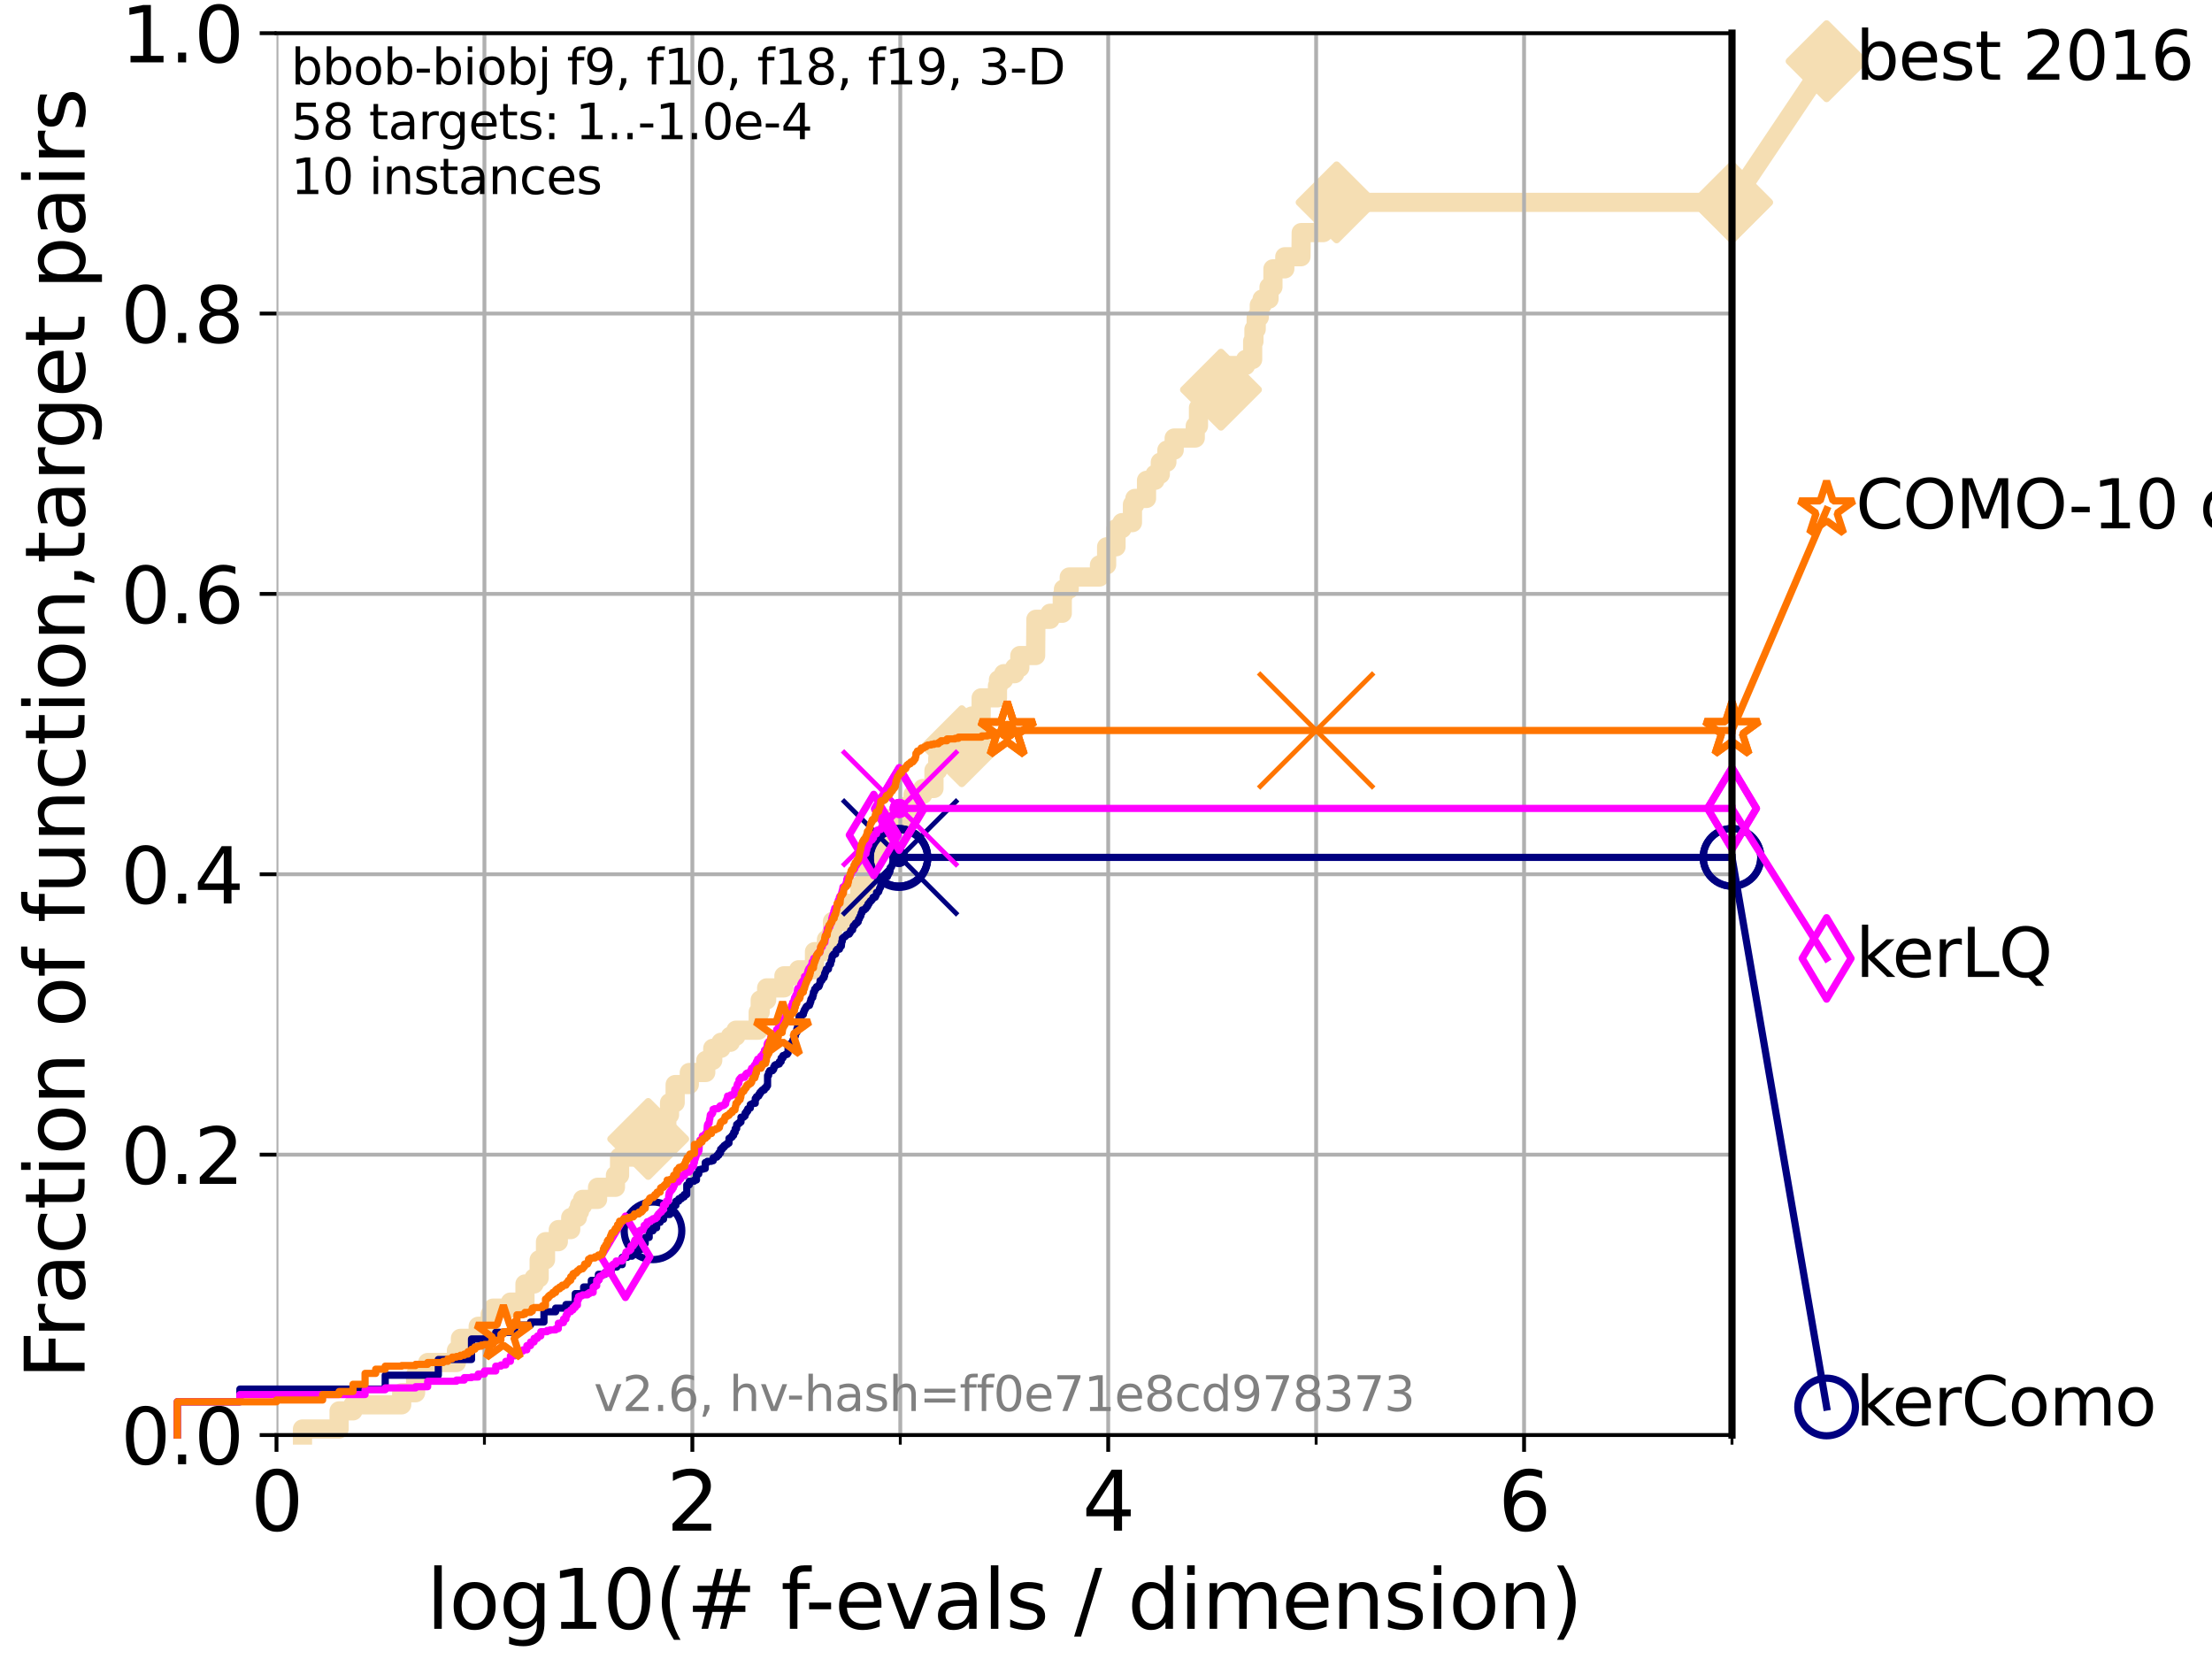 <?xml version="1.0" encoding="utf-8" standalone="no"?>
<!DOCTYPE svg PUBLIC "-//W3C//DTD SVG 1.1//EN"
  "http://www.w3.org/Graphics/SVG/1.1/DTD/svg11.dtd">
<svg xmlns:xlink="http://www.w3.org/1999/xlink" width="460.8pt" height="345.6pt" viewBox="0 0 460.8 345.6" xmlns="http://www.w3.org/2000/svg" version="1.1">
 <defs>
  <style type="text/css">*{stroke-linejoin: round; stroke-linecap: butt}</style>
 </defs>
 <g id="figure_1">
  <g id="patch_1">
   <path d="M 0 345.6 
L 460.8 345.6 
L 460.8 0 
L 0 0 
z
" style="fill: #ffffff"/>
  </g>
  <g id="axes_1">
   <g id="patch_2">
    <path d="M 57.6 298.944 
L 360.806 298.944 
L 360.806 6.912 
L 57.6 6.912 
z
" style="fill: #ffffff"/>
   </g>
   <g id="line2d_1">
    <path d="M 63.012 298.944 
L 63.012 297.685 
L 70.639 297.685 
L 70.639 293.909 
L 73.539 293.909 
L 73.539 292.65 
L 83.678 292.65 
L 83.678 290.133 
L 86.578 290.133 
L 86.578 286.356 
L 89.09 286.356 
L 89.09 283.839 
L 95.081 283.839 
L 95.081 281.321 
L 95.917 281.321 
L 95.917 278.804 
L 99.617 278.804 
L 99.617 276.286 
L 102.129 276.286 
L 102.129 273.769 
L 102.708 273.769 
L 102.708 272.51 
L 106.327 272.51 
L 106.327 271.251 
L 109.361 271.251 
L 109.361 267.475 
L 111.262 267.475 
L 111.262 266.216 
L 112.318 266.216 
L 112.318 262.44 
L 113.638 262.44 
L 113.638 258.664 
L 116.309 258.664 
L 116.309 256.146 
L 118.89 256.146 
L 118.89 253.629 
L 120.284 253.629 
L 120.284 252.37 
L 120.727 252.37 
L 120.727 251.111 
L 121.372 251.111 
L 121.372 249.852 
L 124.482 249.852 
L 124.482 247.335 
L 128.208 247.335 
L 128.208 244.817 
L 129.069 244.817 
L 129.069 241.041 
L 135.034 241.041 
L 135.034 237.265 
L 138.566 237.265 
L 138.566 234.747 
L 138.902 234.747 
L 138.902 232.23 
L 139.476 232.23 
L 139.476 229.712 
L 140.65 229.712 
L 140.65 225.936 
L 143.593 225.936 
L 143.593 223.418 
L 147.022 223.418 
L 147.022 220.901 
L 148.478 220.901 
L 148.478 218.383 
L 150.198 218.383 
L 150.198 217.125 
L 152.148 217.125 
L 152.148 215.866 
L 153.306 215.866 
L 153.306 214.607 
L 157.947 214.607 
L 157.947 210.831 
L 158.366 210.831 
L 158.366 208.313 
L 159.707 208.313 
L 159.707 205.796 
L 163.306 205.796 
L 163.306 203.278 
L 166.364 203.278 
L 166.364 202.02 
L 169.671 202.02 
L 169.671 198.243 
L 172.159 198.243 
L 172.159 195.726 
L 173.128 195.726 
L 173.128 194.467 
L 173.422 194.467 
L 173.422 191.95 
L 176.56 191.95 
L 176.56 188.173 
L 179.131 188.173 
L 179.131 184.397 
L 180.429 184.397 
L 180.474 179.362 
L 182.416 179.362 
L 182.416 176.844 
L 183.238 176.844 
L 183.238 174.327 
L 185.005 174.327 
L 185.005 170.551 
L 188.368 170.551 
L 188.368 168.033 
L 190.207 168.033 
L 190.207 165.516 
L 192.243 165.516 
L 192.243 164.257 
L 194.561 164.257 
L 194.561 160.481 
L 195.352 160.481 
L 195.352 157.963 
L 197.788 157.963 
L 197.788 156.704 
L 198.368 156.704 
L 198.368 155.446 
L 200.358 155.446 
L 200.358 152.928 
L 202.457 152.928 
L 202.457 149.152 
L 204.392 149.152 
L 204.392 145.375 
L 207.792 145.375 
L 207.792 142.858 
L 207.996 142.858 
L 207.996 141.599 
L 209.086 141.599 
L 209.086 140.34 
L 211.372 140.34 
L 211.372 139.082 
L 212.448 139.082 
L 212.448 136.564 
L 215.738 136.564 
L 215.798 129.012 
L 218.751 129.012 
L 218.751 127.753 
L 221.292 127.753 
L 221.292 123.977 
L 221.535 123.977 
L 221.535 122.718 
L 222.745 122.718 
L 222.745 120.2 
L 229.037 120.2 
L 229.037 117.683 
L 230.53 117.683 
L 230.53 113.906 
L 232.487 113.906 
L 232.487 110.13 
L 233.733 110.13 
L 233.733 108.871 
L 235.91 108.871 
L 235.91 105.095 
L 236.416 105.095 
L 236.416 103.836 
L 238.841 103.836 
L 238.841 100.06 
L 240.607 100.06 
L 240.607 98.801 
L 241.714 98.801 
L 241.714 96.284 
L 243.08 96.284 
L 243.08 93.766 
L 244.604 93.766 
L 244.604 91.249 
L 248.993 91.249 
L 248.993 88.731 
L 249.666 88.731 
L 249.666 84.955 
L 251.522 84.955 
L 251.522 82.438 
L 252.263 82.438 
L 252.263 81.179 
L 254.35 81.179 
L 254.35 79.92 
L 255.686 79.92 
L 255.686 76.144 
L 259.477 76.144 
L 259.477 74.885 
L 260.95 74.885 
L 260.95 71.109 
L 261.22 71.109 
L 261.22 68.591 
L 261.69 68.591 
L 261.69 66.074 
L 262.335 66.074 
L 262.335 63.556 
L 262.92 63.556 
L 262.92 62.297 
L 264.364 62.297 
L 264.364 59.78 
L 265.176 59.78 
L 265.176 56.004 
L 267.648 56.004 
L 267.648 53.486 
L 271.018 53.486 
L 271.066 48.451 
L 275.669 48.451 
L 275.669 45.934 
L 278.441 45.934 
L 278.441 42.157 
L 360.806 42.157 
L 360.806 42.157 
" style="fill: none; stroke: #f5deb3; stroke-width: 4; stroke-linecap: square"/>
   </g>
   <g id="line2d_2">
    <defs>
     <path id="mbca3c2e3a4" d="M -0 7.778 
L 7.778 0 
L 0 -7.778 
L -7.778 -0 
z
" style="stroke: #f5deb3; stroke-width: 1.5; stroke-linejoin: miter"/>
    </defs>
    <g>
     <use xlink:href="#mbca3c2e3a4" x="135.034" y="237.265" style="fill: #f5deb3; stroke: #f5deb3; stroke-width: 1.5; stroke-linejoin: miter"/>
     <use xlink:href="#mbca3c2e3a4" x="200.358" y="155.446" style="fill: #f5deb3; stroke: #f5deb3; stroke-width: 1.5; stroke-linejoin: miter"/>
     <use xlink:href="#mbca3c2e3a4" x="254.35" y="81.179" style="fill: #f5deb3; stroke: #f5deb3; stroke-width: 1.5; stroke-linejoin: miter"/>
     <use xlink:href="#mbca3c2e3a4" x="278.441" y="42.157" style="fill: #f5deb3; stroke: #f5deb3; stroke-width: 1.5; stroke-linejoin: miter"/>
     <use xlink:href="#mbca3c2e3a4" x="360.806" y="42.157" style="fill: #f5deb3; stroke: #f5deb3; stroke-width: 1.5; stroke-linejoin: miter"/>
    </g>
   </g>
   <g id="line2d_3">
    <path style="fill: none; stroke: #f5deb3; stroke-width: 4; stroke-linecap: square"/>
    <g/>
   </g>
   <g id="line2d_4">
    <path d="M 360.806 42.157 
L 380.515 12.753 
" style="fill: none; stroke: #f5deb3; stroke-width: 4; stroke-linecap: square"/>
    <g>
     <use xlink:href="#mbca3c2e3a4" x="360.806" y="42.157" style="fill: #f5deb3; stroke: #f5deb3; stroke-width: 1.5; stroke-linejoin: miter"/>
     <use xlink:href="#mbca3c2e3a4" x="380.515" y="12.753" style="fill: #f5deb3; stroke: #f5deb3; stroke-width: 1.5; stroke-linejoin: miter"/>
    </g>
   </g>
   <g id="matplotlib.axis_1">
    <g id="xtick_1">
     <g id="line2d_5">
      <path d="M 57.6 298.944 
L 57.6 6.912 
" clip-path="url(#pa54f4a5dc7)" style="fill: none; stroke: #b0b0b0; stroke-width: 0.8; stroke-linecap: square"/>
     </g>
     <g id="line2d_6">
      <defs>
       <path id="m4fb0583988" d="M 0 0 
L 0 3.5 
" style="stroke: #000000; stroke-width: 0.8"/>
      </defs>
      <g>
       <use xlink:href="#m4fb0583988" x="57.6" y="298.944" style="stroke: #000000; stroke-width: 0.8"/>
      </g>
     </g>
     <g id="text_1">
      <!-- 0 -->
      <g transform="translate(52.192 318.861) scale(0.17 -0.17)">
       <defs>
        <path id="DejaVuSans-30" d="M 2034 4250 
Q 1547 4250 1301 3770 
Q 1056 3291 1056 2328 
Q 1056 1369 1301 889 
Q 1547 409 2034 409 
Q 2525 409 2770 889 
Q 3016 1369 3016 2328 
Q 3016 3291 2770 3770 
Q 2525 4250 2034 4250 
z
M 2034 4750 
Q 2819 4750 3233 4129 
Q 3647 3509 3647 2328 
Q 3647 1150 3233 529 
Q 2819 -91 2034 -91 
Q 1250 -91 836 529 
Q 422 1150 422 2328 
Q 422 3509 836 4129 
Q 1250 4750 2034 4750 
z
" transform="scale(0.016)"/>
       </defs>
       <use xlink:href="#DejaVuSans-30"/>
      </g>
     </g>
    </g>
    <g id="xtick_2">
     <g id="line2d_7">
      <path d="M 144.23 298.944 
L 144.23 6.912 
" clip-path="url(#pa54f4a5dc7)" style="fill: none; stroke: #b0b0b0; stroke-width: 0.8; stroke-linecap: square"/>
     </g>
     <g id="line2d_8">
      <g>
       <use xlink:href="#m4fb0583988" x="144.23" y="298.944" style="stroke: #000000; stroke-width: 0.8"/>
      </g>
     </g>
     <g id="text_2">
      <!-- 2 -->
      <g transform="translate(138.822 318.861) scale(0.17 -0.17)">
       <defs>
        <path id="DejaVuSans-32" d="M 1228 531 
L 3431 531 
L 3431 0 
L 469 0 
L 469 531 
Q 828 903 1448 1529 
Q 2069 2156 2228 2338 
Q 2531 2678 2651 2914 
Q 2772 3150 2772 3378 
Q 2772 3750 2511 3984 
Q 2250 4219 1831 4219 
Q 1534 4219 1204 4116 
Q 875 4013 500 3803 
L 500 4441 
Q 881 4594 1212 4672 
Q 1544 4750 1819 4750 
Q 2544 4750 2975 4387 
Q 3406 4025 3406 3419 
Q 3406 3131 3298 2873 
Q 3191 2616 2906 2266 
Q 2828 2175 2409 1742 
Q 1991 1309 1228 531 
z
" transform="scale(0.016)"/>
       </defs>
       <use xlink:href="#DejaVuSans-32"/>
      </g>
     </g>
    </g>
    <g id="xtick_3">
     <g id="line2d_9">
      <path d="M 230.861 298.944 
L 230.861 6.912 
" clip-path="url(#pa54f4a5dc7)" style="fill: none; stroke: #b0b0b0; stroke-width: 0.8; stroke-linecap: square"/>
     </g>
     <g id="line2d_10">
      <g>
       <use xlink:href="#m4fb0583988" x="230.861" y="298.944" style="stroke: #000000; stroke-width: 0.8"/>
      </g>
     </g>
     <g id="text_3">
      <!-- 4 -->
      <g transform="translate(225.453 318.861) scale(0.17 -0.17)">
       <defs>
        <path id="DejaVuSans-34" d="M 2419 4116 
L 825 1625 
L 2419 1625 
L 2419 4116 
z
M 2253 4666 
L 3047 4666 
L 3047 1625 
L 3713 1625 
L 3713 1100 
L 3047 1100 
L 3047 0 
L 2419 0 
L 2419 1100 
L 313 1100 
L 313 1709 
L 2253 4666 
z
" transform="scale(0.016)"/>
       </defs>
       <use xlink:href="#DejaVuSans-34"/>
      </g>
     </g>
    </g>
    <g id="xtick_4">
     <g id="line2d_11">
      <path d="M 317.491 298.944 
L 317.491 6.912 
" clip-path="url(#pa54f4a5dc7)" style="fill: none; stroke: #b0b0b0; stroke-width: 0.8; stroke-linecap: square"/>
     </g>
     <g id="line2d_12">
      <g>
       <use xlink:href="#m4fb0583988" x="317.491" y="298.944" style="stroke: #000000; stroke-width: 0.8"/>
      </g>
     </g>
     <g id="text_4">
      <!-- 6 -->
      <g transform="translate(312.083 318.861) scale(0.17 -0.17)">
       <defs>
        <path id="DejaVuSans-36" d="M 2113 2584 
Q 1688 2584 1439 2293 
Q 1191 2003 1191 1497 
Q 1191 994 1439 701 
Q 1688 409 2113 409 
Q 2538 409 2786 701 
Q 3034 994 3034 1497 
Q 3034 2003 2786 2293 
Q 2538 2584 2113 2584 
z
M 3366 4563 
L 3366 3988 
Q 3128 4100 2886 4159 
Q 2644 4219 2406 4219 
Q 1781 4219 1451 3797 
Q 1122 3375 1075 2522 
Q 1259 2794 1537 2939 
Q 1816 3084 2150 3084 
Q 2853 3084 3261 2657 
Q 3669 2231 3669 1497 
Q 3669 778 3244 343 
Q 2819 -91 2113 -91 
Q 1303 -91 875 529 
Q 447 1150 447 2328 
Q 447 3434 972 4092 
Q 1497 4750 2381 4750 
Q 2619 4750 2861 4703 
Q 3103 4656 3366 4563 
z
" transform="scale(0.016)"/>
       </defs>
       <use xlink:href="#DejaVuSans-36"/>
      </g>
     </g>
    </g>
    <g id="xtick_5">
     <g id="line2d_13">
      <path d="M 100.915 298.944 
L 100.915 6.912 
" clip-path="url(#pa54f4a5dc7)" style="fill: none; stroke: #b0b0b0; stroke-width: 0.8; stroke-linecap: square"/>
     </g>
     <g id="line2d_14">
      <defs>
       <path id="m4f0309583c" d="M 0 0 
L 0 2 
" style="stroke: #000000; stroke-width: 0.6"/>
      </defs>
      <g>
       <use xlink:href="#m4f0309583c" x="100.915" y="298.944" style="stroke: #000000; stroke-width: 0.6"/>
      </g>
     </g>
    </g>
    <g id="xtick_6">
     <g id="line2d_15">
      <path d="M 187.546 298.944 
L 187.546 6.912 
" clip-path="url(#pa54f4a5dc7)" style="fill: none; stroke: #b0b0b0; stroke-width: 0.8; stroke-linecap: square"/>
     </g>
     <g id="line2d_16">
      <g>
       <use xlink:href="#m4f0309583c" x="187.546" y="298.944" style="stroke: #000000; stroke-width: 0.6"/>
      </g>
     </g>
    </g>
    <g id="xtick_7">
     <g id="line2d_17">
      <path d="M 274.176 298.944 
L 274.176 6.912 
" clip-path="url(#pa54f4a5dc7)" style="fill: none; stroke: #b0b0b0; stroke-width: 0.8; stroke-linecap: square"/>
     </g>
     <g id="line2d_18">
      <g>
       <use xlink:href="#m4f0309583c" x="274.176" y="298.944" style="stroke: #000000; stroke-width: 0.6"/>
      </g>
     </g>
    </g>
    <g id="xtick_8">
     <g id="line2d_19">
      <path d="M 360.806 298.944 
L 360.806 6.912 
" clip-path="url(#pa54f4a5dc7)" style="fill: none; stroke: #b0b0b0; stroke-width: 0.8; stroke-linecap: square"/>
     </g>
     <g id="line2d_20">
      <g>
       <use xlink:href="#m4f0309583c" x="360.806" y="298.944" style="stroke: #000000; stroke-width: 0.6"/>
      </g>
     </g>
    </g>
    <g id="text_5">
     <!-- log10(# f-evals / dimension) -->
     <g transform="translate(88.823 339.314) scale(0.17 -0.17)">
      <defs>
       <path id="DejaVuSans-6c" d="M 603 4863 
L 1178 4863 
L 1178 0 
L 603 0 
L 603 4863 
z
" transform="scale(0.016)"/>
       <path id="DejaVuSans-6f" d="M 1959 3097 
Q 1497 3097 1228 2736 
Q 959 2375 959 1747 
Q 959 1119 1226 758 
Q 1494 397 1959 397 
Q 2419 397 2687 759 
Q 2956 1122 2956 1747 
Q 2956 2369 2687 2733 
Q 2419 3097 1959 3097 
z
M 1959 3584 
Q 2709 3584 3137 3096 
Q 3566 2609 3566 1747 
Q 3566 888 3137 398 
Q 2709 -91 1959 -91 
Q 1206 -91 779 398 
Q 353 888 353 1747 
Q 353 2609 779 3096 
Q 1206 3584 1959 3584 
z
" transform="scale(0.016)"/>
       <path id="DejaVuSans-67" d="M 2906 1791 
Q 2906 2416 2648 2759 
Q 2391 3103 1925 3103 
Q 1463 3103 1205 2759 
Q 947 2416 947 1791 
Q 947 1169 1205 825 
Q 1463 481 1925 481 
Q 2391 481 2648 825 
Q 2906 1169 2906 1791 
z
M 3481 434 
Q 3481 -459 3084 -895 
Q 2688 -1331 1869 -1331 
Q 1566 -1331 1297 -1286 
Q 1028 -1241 775 -1147 
L 775 -588 
Q 1028 -725 1275 -790 
Q 1522 -856 1778 -856 
Q 2344 -856 2625 -561 
Q 2906 -266 2906 331 
L 2906 616 
Q 2728 306 2450 153 
Q 2172 0 1784 0 
Q 1141 0 747 490 
Q 353 981 353 1791 
Q 353 2603 747 3093 
Q 1141 3584 1784 3584 
Q 2172 3584 2450 3431 
Q 2728 3278 2906 2969 
L 2906 3500 
L 3481 3500 
L 3481 434 
z
" transform="scale(0.016)"/>
       <path id="DejaVuSans-31" d="M 794 531 
L 1825 531 
L 1825 4091 
L 703 3866 
L 703 4441 
L 1819 4666 
L 2450 4666 
L 2450 531 
L 3481 531 
L 3481 0 
L 794 0 
L 794 531 
z
" transform="scale(0.016)"/>
       <path id="DejaVuSans-28" d="M 1984 4856 
Q 1566 4138 1362 3434 
Q 1159 2731 1159 2009 
Q 1159 1288 1364 580 
Q 1569 -128 1984 -844 
L 1484 -844 
Q 1016 -109 783 600 
Q 550 1309 550 2009 
Q 550 2706 781 3412 
Q 1013 4119 1484 4856 
L 1984 4856 
z
" transform="scale(0.016)"/>
       <path id="DejaVuSans-23" d="M 3272 2816 
L 2363 2816 
L 2100 1772 
L 3016 1772 
L 3272 2816 
z
M 2803 4594 
L 2478 3297 
L 3391 3297 
L 3719 4594 
L 4219 4594 
L 3897 3297 
L 4872 3297 
L 4872 2816 
L 3775 2816 
L 3519 1772 
L 4513 1772 
L 4513 1294 
L 3397 1294 
L 3072 0 
L 2572 0 
L 2894 1294 
L 1978 1294 
L 1656 0 
L 1153 0 
L 1478 1294 
L 494 1294 
L 494 1772 
L 1594 1772 
L 1856 2816 
L 850 2816 
L 850 3297 
L 1978 3297 
L 2297 4594 
L 2803 4594 
z
" transform="scale(0.016)"/>
       <path id="DejaVuSans-20" transform="scale(0.016)"/>
       <path id="DejaVuSans-66" d="M 2375 4863 
L 2375 4384 
L 1825 4384 
Q 1516 4384 1395 4259 
Q 1275 4134 1275 3809 
L 1275 3500 
L 2222 3500 
L 2222 3053 
L 1275 3053 
L 1275 0 
L 697 0 
L 697 3053 
L 147 3053 
L 147 3500 
L 697 3500 
L 697 3744 
Q 697 4328 969 4595 
Q 1241 4863 1831 4863 
L 2375 4863 
z
" transform="scale(0.016)"/>
       <path id="DejaVuSans-2d" d="M 313 2009 
L 1997 2009 
L 1997 1497 
L 313 1497 
L 313 2009 
z
" transform="scale(0.016)"/>
       <path id="DejaVuSans-65" d="M 3597 1894 
L 3597 1613 
L 953 1613 
Q 991 1019 1311 708 
Q 1631 397 2203 397 
Q 2534 397 2845 478 
Q 3156 559 3463 722 
L 3463 178 
Q 3153 47 2828 -22 
Q 2503 -91 2169 -91 
Q 1331 -91 842 396 
Q 353 884 353 1716 
Q 353 2575 817 3079 
Q 1281 3584 2069 3584 
Q 2775 3584 3186 3129 
Q 3597 2675 3597 1894 
z
M 3022 2063 
Q 3016 2534 2758 2815 
Q 2500 3097 2075 3097 
Q 1594 3097 1305 2825 
Q 1016 2553 972 2059 
L 3022 2063 
z
" transform="scale(0.016)"/>
       <path id="DejaVuSans-76" d="M 191 3500 
L 800 3500 
L 1894 563 
L 2988 3500 
L 3597 3500 
L 2284 0 
L 1503 0 
L 191 3500 
z
" transform="scale(0.016)"/>
       <path id="DejaVuSans-61" d="M 2194 1759 
Q 1497 1759 1228 1600 
Q 959 1441 959 1056 
Q 959 750 1161 570 
Q 1363 391 1709 391 
Q 2188 391 2477 730 
Q 2766 1069 2766 1631 
L 2766 1759 
L 2194 1759 
z
M 3341 1997 
L 3341 0 
L 2766 0 
L 2766 531 
Q 2569 213 2275 61 
Q 1981 -91 1556 -91 
Q 1019 -91 701 211 
Q 384 513 384 1019 
Q 384 1609 779 1909 
Q 1175 2209 1959 2209 
L 2766 2209 
L 2766 2266 
Q 2766 2663 2505 2880 
Q 2244 3097 1772 3097 
Q 1472 3097 1187 3025 
Q 903 2953 641 2809 
L 641 3341 
Q 956 3463 1253 3523 
Q 1550 3584 1831 3584 
Q 2591 3584 2966 3190 
Q 3341 2797 3341 1997 
z
" transform="scale(0.016)"/>
       <path id="DejaVuSans-73" d="M 2834 3397 
L 2834 2853 
Q 2591 2978 2328 3040 
Q 2066 3103 1784 3103 
Q 1356 3103 1142 2972 
Q 928 2841 928 2578 
Q 928 2378 1081 2264 
Q 1234 2150 1697 2047 
L 1894 2003 
Q 2506 1872 2764 1633 
Q 3022 1394 3022 966 
Q 3022 478 2636 193 
Q 2250 -91 1575 -91 
Q 1294 -91 989 -36 
Q 684 19 347 128 
L 347 722 
Q 666 556 975 473 
Q 1284 391 1588 391 
Q 1994 391 2212 530 
Q 2431 669 2431 922 
Q 2431 1156 2273 1281 
Q 2116 1406 1581 1522 
L 1381 1569 
Q 847 1681 609 1914 
Q 372 2147 372 2553 
Q 372 3047 722 3315 
Q 1072 3584 1716 3584 
Q 2034 3584 2315 3537 
Q 2597 3491 2834 3397 
z
" transform="scale(0.016)"/>
       <path id="DejaVuSans-2f" d="M 1625 4666 
L 2156 4666 
L 531 -594 
L 0 -594 
L 1625 4666 
z
" transform="scale(0.016)"/>
       <path id="DejaVuSans-64" d="M 2906 2969 
L 2906 4863 
L 3481 4863 
L 3481 0 
L 2906 0 
L 2906 525 
Q 2725 213 2448 61 
Q 2172 -91 1784 -91 
Q 1150 -91 751 415 
Q 353 922 353 1747 
Q 353 2572 751 3078 
Q 1150 3584 1784 3584 
Q 2172 3584 2448 3432 
Q 2725 3281 2906 2969 
z
M 947 1747 
Q 947 1113 1208 752 
Q 1469 391 1925 391 
Q 2381 391 2643 752 
Q 2906 1113 2906 1747 
Q 2906 2381 2643 2742 
Q 2381 3103 1925 3103 
Q 1469 3103 1208 2742 
Q 947 2381 947 1747 
z
" transform="scale(0.016)"/>
       <path id="DejaVuSans-69" d="M 603 3500 
L 1178 3500 
L 1178 0 
L 603 0 
L 603 3500 
z
M 603 4863 
L 1178 4863 
L 1178 4134 
L 603 4134 
L 603 4863 
z
" transform="scale(0.016)"/>
       <path id="DejaVuSans-6d" d="M 3328 2828 
Q 3544 3216 3844 3400 
Q 4144 3584 4550 3584 
Q 5097 3584 5394 3201 
Q 5691 2819 5691 2113 
L 5691 0 
L 5113 0 
L 5113 2094 
Q 5113 2597 4934 2840 
Q 4756 3084 4391 3084 
Q 3944 3084 3684 2787 
Q 3425 2491 3425 1978 
L 3425 0 
L 2847 0 
L 2847 2094 
Q 2847 2600 2669 2842 
Q 2491 3084 2119 3084 
Q 1678 3084 1418 2786 
Q 1159 2488 1159 1978 
L 1159 0 
L 581 0 
L 581 3500 
L 1159 3500 
L 1159 2956 
Q 1356 3278 1631 3431 
Q 1906 3584 2284 3584 
Q 2666 3584 2933 3390 
Q 3200 3197 3328 2828 
z
" transform="scale(0.016)"/>
       <path id="DejaVuSans-6e" d="M 3513 2113 
L 3513 0 
L 2938 0 
L 2938 2094 
Q 2938 2591 2744 2837 
Q 2550 3084 2163 3084 
Q 1697 3084 1428 2787 
Q 1159 2491 1159 1978 
L 1159 0 
L 581 0 
L 581 3500 
L 1159 3500 
L 1159 2956 
Q 1366 3272 1645 3428 
Q 1925 3584 2291 3584 
Q 2894 3584 3203 3211 
Q 3513 2838 3513 2113 
z
" transform="scale(0.016)"/>
       <path id="DejaVuSans-29" d="M 513 4856 
L 1013 4856 
Q 1481 4119 1714 3412 
Q 1947 2706 1947 2009 
Q 1947 1309 1714 600 
Q 1481 -109 1013 -844 
L 513 -844 
Q 928 -128 1133 580 
Q 1338 1288 1338 2009 
Q 1338 2731 1133 3434 
Q 928 4138 513 4856 
z
" transform="scale(0.016)"/>
      </defs>
      <use xlink:href="#DejaVuSans-6c"/>
      <use xlink:href="#DejaVuSans-6f" x="27.783"/>
      <use xlink:href="#DejaVuSans-67" x="88.965"/>
      <use xlink:href="#DejaVuSans-31" x="152.441"/>
      <use xlink:href="#DejaVuSans-30" x="216.064"/>
      <use xlink:href="#DejaVuSans-28" x="279.688"/>
      <use xlink:href="#DejaVuSans-23" x="318.701"/>
      <use xlink:href="#DejaVuSans-20" x="402.49"/>
      <use xlink:href="#DejaVuSans-66" x="434.277"/>
      <use xlink:href="#DejaVuSans-2d" x="463.982"/>
      <use xlink:href="#DejaVuSans-65" x="500.066"/>
      <use xlink:href="#DejaVuSans-76" x="561.59"/>
      <use xlink:href="#DejaVuSans-61" x="620.77"/>
      <use xlink:href="#DejaVuSans-6c" x="682.049"/>
      <use xlink:href="#DejaVuSans-73" x="709.832"/>
      <use xlink:href="#DejaVuSans-20" x="761.932"/>
      <use xlink:href="#DejaVuSans-2f" x="793.719"/>
      <use xlink:href="#DejaVuSans-20" x="827.41"/>
      <use xlink:href="#DejaVuSans-64" x="859.197"/>
      <use xlink:href="#DejaVuSans-69" x="922.674"/>
      <use xlink:href="#DejaVuSans-6d" x="950.457"/>
      <use xlink:href="#DejaVuSans-65" x="1047.869"/>
      <use xlink:href="#DejaVuSans-6e" x="1109.393"/>
      <use xlink:href="#DejaVuSans-73" x="1172.771"/>
      <use xlink:href="#DejaVuSans-69" x="1224.871"/>
      <use xlink:href="#DejaVuSans-6f" x="1252.654"/>
      <use xlink:href="#DejaVuSans-6e" x="1313.836"/>
      <use xlink:href="#DejaVuSans-29" x="1377.215"/>
     </g>
    </g>
   </g>
   <g id="matplotlib.axis_2">
    <g id="ytick_1">
     <g id="line2d_21">
      <path d="M 57.6 298.944 
L 360.806 298.944 
" clip-path="url(#pa54f4a5dc7)" style="fill: none; stroke: #b0b0b0; stroke-width: 0.8; stroke-linecap: square"/>
     </g>
     <g id="line2d_22">
      <defs>
       <path id="mae358f4f92" d="M 0 0 
L -3.5 0 
" style="stroke: #000000; stroke-width: 0.8"/>
      </defs>
      <g>
       <use xlink:href="#mae358f4f92" x="57.6" y="298.944" style="stroke: #000000; stroke-width: 0.8"/>
      </g>
     </g>
     <g id="text_6">
      <!-- 0.0 -->
      <g transform="translate(25.155 305.023) scale(0.16 -0.16)">
       <defs>
        <path id="DejaVuSans-2e" d="M 684 794 
L 1344 794 
L 1344 0 
L 684 0 
L 684 794 
z
" transform="scale(0.016)"/>
       </defs>
       <use xlink:href="#DejaVuSans-30"/>
       <use xlink:href="#DejaVuSans-2e" x="63.623"/>
       <use xlink:href="#DejaVuSans-30" x="95.41"/>
      </g>
     </g>
    </g>
    <g id="ytick_2">
     <g id="line2d_23">
      <path d="M 57.6 240.538 
L 360.806 240.538 
" clip-path="url(#pa54f4a5dc7)" style="fill: none; stroke: #b0b0b0; stroke-width: 0.8; stroke-linecap: square"/>
     </g>
     <g id="line2d_24">
      <g>
       <use xlink:href="#mae358f4f92" x="57.6" y="240.538" style="stroke: #000000; stroke-width: 0.8"/>
      </g>
     </g>
     <g id="text_7">
      <!-- 0.2 -->
      <g transform="translate(25.155 246.616) scale(0.16 -0.16)">
       <use xlink:href="#DejaVuSans-30"/>
       <use xlink:href="#DejaVuSans-2e" x="63.623"/>
       <use xlink:href="#DejaVuSans-32" x="95.41"/>
      </g>
     </g>
    </g>
    <g id="ytick_3">
     <g id="line2d_25">
      <path d="M 57.6 182.131 
L 360.806 182.131 
" clip-path="url(#pa54f4a5dc7)" style="fill: none; stroke: #b0b0b0; stroke-width: 0.8; stroke-linecap: square"/>
     </g>
     <g id="line2d_26">
      <g>
       <use xlink:href="#mae358f4f92" x="57.6" y="182.131" style="stroke: #000000; stroke-width: 0.8"/>
      </g>
     </g>
     <g id="text_8">
      <!-- 0.4 -->
      <g transform="translate(25.155 188.21) scale(0.16 -0.16)">
       <use xlink:href="#DejaVuSans-30"/>
       <use xlink:href="#DejaVuSans-2e" x="63.623"/>
       <use xlink:href="#DejaVuSans-34" x="95.41"/>
      </g>
     </g>
    </g>
    <g id="ytick_4">
     <g id="line2d_27">
      <path d="M 57.6 123.725 
L 360.806 123.725 
" clip-path="url(#pa54f4a5dc7)" style="fill: none; stroke: #b0b0b0; stroke-width: 0.8; stroke-linecap: square"/>
     </g>
     <g id="line2d_28">
      <g>
       <use xlink:href="#mae358f4f92" x="57.6" y="123.725" style="stroke: #000000; stroke-width: 0.8"/>
      </g>
     </g>
     <g id="text_9">
      <!-- 0.6 -->
      <g transform="translate(25.155 129.804) scale(0.16 -0.16)">
       <use xlink:href="#DejaVuSans-30"/>
       <use xlink:href="#DejaVuSans-2e" x="63.623"/>
       <use xlink:href="#DejaVuSans-36" x="95.41"/>
      </g>
     </g>
    </g>
    <g id="ytick_5">
     <g id="line2d_29">
      <path d="M 57.6 65.318 
L 360.806 65.318 
" clip-path="url(#pa54f4a5dc7)" style="fill: none; stroke: #b0b0b0; stroke-width: 0.8; stroke-linecap: square"/>
     </g>
     <g id="line2d_30">
      <g>
       <use xlink:href="#mae358f4f92" x="57.6" y="65.318" style="stroke: #000000; stroke-width: 0.8"/>
      </g>
     </g>
     <g id="text_10">
      <!-- 0.8 -->
      <g transform="translate(25.155 71.397) scale(0.16 -0.16)">
       <defs>
        <path id="DejaVuSans-38" d="M 2034 2216 
Q 1584 2216 1326 1975 
Q 1069 1734 1069 1313 
Q 1069 891 1326 650 
Q 1584 409 2034 409 
Q 2484 409 2743 651 
Q 3003 894 3003 1313 
Q 3003 1734 2745 1975 
Q 2488 2216 2034 2216 
z
M 1403 2484 
Q 997 2584 770 2862 
Q 544 3141 544 3541 
Q 544 4100 942 4425 
Q 1341 4750 2034 4750 
Q 2731 4750 3128 4425 
Q 3525 4100 3525 3541 
Q 3525 3141 3298 2862 
Q 3072 2584 2669 2484 
Q 3125 2378 3379 2068 
Q 3634 1759 3634 1313 
Q 3634 634 3220 271 
Q 2806 -91 2034 -91 
Q 1263 -91 848 271 
Q 434 634 434 1313 
Q 434 1759 690 2068 
Q 947 2378 1403 2484 
z
M 1172 3481 
Q 1172 3119 1398 2916 
Q 1625 2713 2034 2713 
Q 2441 2713 2670 2916 
Q 2900 3119 2900 3481 
Q 2900 3844 2670 4047 
Q 2441 4250 2034 4250 
Q 1625 4250 1398 4047 
Q 1172 3844 1172 3481 
z
" transform="scale(0.016)"/>
       </defs>
       <use xlink:href="#DejaVuSans-30"/>
       <use xlink:href="#DejaVuSans-2e" x="63.623"/>
       <use xlink:href="#DejaVuSans-38" x="95.41"/>
      </g>
     </g>
    </g>
    <g id="ytick_6">
     <g id="line2d_31">
      <path d="M 57.6 6.912 
L 360.806 6.912 
" clip-path="url(#pa54f4a5dc7)" style="fill: none; stroke: #b0b0b0; stroke-width: 0.8; stroke-linecap: square"/>
     </g>
     <g id="line2d_32">
      <g>
       <use xlink:href="#mae358f4f92" x="57.6" y="6.912" style="stroke: #000000; stroke-width: 0.8"/>
      </g>
     </g>
     <g id="text_11">
      <!-- 1.0 -->
      <g transform="translate(25.155 12.991) scale(0.16 -0.16)">
       <use xlink:href="#DejaVuSans-31"/>
       <use xlink:href="#DejaVuSans-2e" x="63.623"/>
       <use xlink:href="#DejaVuSans-30" x="95.41"/>
      </g>
     </g>
    </g>
    <g id="text_12">
     <!-- Fraction of function,target pairs -->
     <g transform="translate(17.62 287.313) rotate(-90) scale(0.17 -0.17)">
      <defs>
       <path id="DejaVuSans-46" d="M 628 4666 
L 3309 4666 
L 3309 4134 
L 1259 4134 
L 1259 2759 
L 3109 2759 
L 3109 2228 
L 1259 2228 
L 1259 0 
L 628 0 
L 628 4666 
z
" transform="scale(0.016)"/>
       <path id="DejaVuSans-72" d="M 2631 2963 
Q 2534 3019 2420 3045 
Q 2306 3072 2169 3072 
Q 1681 3072 1420 2755 
Q 1159 2438 1159 1844 
L 1159 0 
L 581 0 
L 581 3500 
L 1159 3500 
L 1159 2956 
Q 1341 3275 1631 3429 
Q 1922 3584 2338 3584 
Q 2397 3584 2469 3576 
Q 2541 3569 2628 3553 
L 2631 2963 
z
" transform="scale(0.016)"/>
       <path id="DejaVuSans-63" d="M 3122 3366 
L 3122 2828 
Q 2878 2963 2633 3030 
Q 2388 3097 2138 3097 
Q 1578 3097 1268 2742 
Q 959 2388 959 1747 
Q 959 1106 1268 751 
Q 1578 397 2138 397 
Q 2388 397 2633 464 
Q 2878 531 3122 666 
L 3122 134 
Q 2881 22 2623 -34 
Q 2366 -91 2075 -91 
Q 1284 -91 818 406 
Q 353 903 353 1747 
Q 353 2603 823 3093 
Q 1294 3584 2113 3584 
Q 2378 3584 2631 3529 
Q 2884 3475 3122 3366 
z
" transform="scale(0.016)"/>
       <path id="DejaVuSans-74" d="M 1172 4494 
L 1172 3500 
L 2356 3500 
L 2356 3053 
L 1172 3053 
L 1172 1153 
Q 1172 725 1289 603 
Q 1406 481 1766 481 
L 2356 481 
L 2356 0 
L 1766 0 
Q 1100 0 847 248 
Q 594 497 594 1153 
L 594 3053 
L 172 3053 
L 172 3500 
L 594 3500 
L 594 4494 
L 1172 4494 
z
" transform="scale(0.016)"/>
       <path id="DejaVuSans-75" d="M 544 1381 
L 544 3500 
L 1119 3500 
L 1119 1403 
Q 1119 906 1312 657 
Q 1506 409 1894 409 
Q 2359 409 2629 706 
Q 2900 1003 2900 1516 
L 2900 3500 
L 3475 3500 
L 3475 0 
L 2900 0 
L 2900 538 
Q 2691 219 2414 64 
Q 2138 -91 1772 -91 
Q 1169 -91 856 284 
Q 544 659 544 1381 
z
M 1991 3584 
L 1991 3584 
z
" transform="scale(0.016)"/>
       <path id="DejaVuSans-2c" d="M 750 794 
L 1409 794 
L 1409 256 
L 897 -744 
L 494 -744 
L 750 256 
L 750 794 
z
" transform="scale(0.016)"/>
       <path id="DejaVuSans-70" d="M 1159 525 
L 1159 -1331 
L 581 -1331 
L 581 3500 
L 1159 3500 
L 1159 2969 
Q 1341 3281 1617 3432 
Q 1894 3584 2278 3584 
Q 2916 3584 3314 3078 
Q 3713 2572 3713 1747 
Q 3713 922 3314 415 
Q 2916 -91 2278 -91 
Q 1894 -91 1617 61 
Q 1341 213 1159 525 
z
M 3116 1747 
Q 3116 2381 2855 2742 
Q 2594 3103 2138 3103 
Q 1681 3103 1420 2742 
Q 1159 2381 1159 1747 
Q 1159 1113 1420 752 
Q 1681 391 2138 391 
Q 2594 391 2855 752 
Q 3116 1113 3116 1747 
z
" transform="scale(0.016)"/>
      </defs>
      <use xlink:href="#DejaVuSans-46"/>
      <use xlink:href="#DejaVuSans-72" x="50.27"/>
      <use xlink:href="#DejaVuSans-61" x="91.383"/>
      <use xlink:href="#DejaVuSans-63" x="152.662"/>
      <use xlink:href="#DejaVuSans-74" x="207.643"/>
      <use xlink:href="#DejaVuSans-69" x="246.852"/>
      <use xlink:href="#DejaVuSans-6f" x="274.635"/>
      <use xlink:href="#DejaVuSans-6e" x="335.816"/>
      <use xlink:href="#DejaVuSans-20" x="399.195"/>
      <use xlink:href="#DejaVuSans-6f" x="430.982"/>
      <use xlink:href="#DejaVuSans-66" x="492.164"/>
      <use xlink:href="#DejaVuSans-20" x="527.369"/>
      <use xlink:href="#DejaVuSans-66" x="559.156"/>
      <use xlink:href="#DejaVuSans-75" x="594.361"/>
      <use xlink:href="#DejaVuSans-6e" x="657.74"/>
      <use xlink:href="#DejaVuSans-63" x="721.119"/>
      <use xlink:href="#DejaVuSans-74" x="776.1"/>
      <use xlink:href="#DejaVuSans-69" x="815.309"/>
      <use xlink:href="#DejaVuSans-6f" x="843.092"/>
      <use xlink:href="#DejaVuSans-6e" x="904.273"/>
      <use xlink:href="#DejaVuSans-2c" x="967.652"/>
      <use xlink:href="#DejaVuSans-74" x="999.439"/>
      <use xlink:href="#DejaVuSans-61" x="1038.648"/>
      <use xlink:href="#DejaVuSans-72" x="1099.928"/>
      <use xlink:href="#DejaVuSans-67" x="1139.291"/>
      <use xlink:href="#DejaVuSans-65" x="1202.768"/>
      <use xlink:href="#DejaVuSans-74" x="1264.291"/>
      <use xlink:href="#DejaVuSans-20" x="1303.5"/>
      <use xlink:href="#DejaVuSans-70" x="1335.287"/>
      <use xlink:href="#DejaVuSans-61" x="1398.764"/>
      <use xlink:href="#DejaVuSans-69" x="1460.043"/>
      <use xlink:href="#DejaVuSans-72" x="1487.826"/>
      <use xlink:href="#DejaVuSans-73" x="1528.939"/>
     </g>
    </g>
   </g>
   <g id="line2d_33">
    <defs>
     <path id="m1d30c57474" d="M 0 1.5 
C 0.398 1.5 0.779 1.342 1.061 1.061 
C 1.342 0.779 1.5 0.398 1.5 0 
C 1.5 -0.398 1.342 -0.779 1.061 -1.061 
C 0.779 -1.342 0.398 -1.5 0 -1.5 
C -0.398 -1.5 -0.779 -1.342 -1.061 -1.061 
C -1.342 -0.779 -1.5 -0.398 -1.5 0 
C -1.5 0.398 -1.342 0.779 -1.061 1.061 
C -0.779 1.342 -0.398 1.5 0 1.5 
z
" style="stroke: #f5deb3"/>
    </defs>
    <g>
     <use xlink:href="#m1d30c57474" x="278.441" y="42.157" style="fill: #f5deb3; stroke: #f5deb3"/>
     <use xlink:href="#m1d30c57474" x="278.441" y="42.157" style="fill: #f5deb3; stroke: #f5deb3"/>
    </g>
   </g>
   <g id="line2d_34">
    <defs>
     <path id="m280356cdc8" d="M 0 1.5 
C 0.398 1.5 0.779 1.342 1.061 1.061 
C 1.342 0.779 1.5 0.398 1.5 0 
C 1.5 -0.398 1.342 -0.779 1.061 -1.061 
C 0.779 -1.342 0.398 -1.5 0 -1.5 
C -0.398 -1.5 -0.779 -1.342 -1.061 -1.061 
C -1.342 -0.779 -1.5 -0.398 -1.5 0 
C -1.5 0.398 -1.342 0.779 -1.061 1.061 
C -0.779 1.342 -0.398 1.5 0 1.5 
z
" style="stroke: #000080"/>
    </defs>
    <g>
     <use xlink:href="#m280356cdc8" x="187.255" y="178.607" style="fill: #000080; stroke: #000080"/>
     <use xlink:href="#m280356cdc8" x="187.255" y="178.607" style="fill: #000080; stroke: #000080"/>
    </g>
   </g>
   <g id="line2d_35">
    <path d="M 36.933 298.944 
L 36.933 292.021 
L 49.973 292.021 
L 49.973 289.377 
L 80.249 289.377 
L 80.249 286.482 
L 91.306 286.482 
L 91.306 283.21 
L 98.223 283.21 
L 98.223 278.93 
L 103.27 278.93 
L 103.27 277.545 
L 107.245 277.545 
L 107.245 276.035 
L 110.525 276.035 
L 110.525 275.405 
L 113.317 275.405 
L 113.317 273.265 
L 115.747 273.265 
L 115.747 272.51 
L 117.9 272.51 
L 117.9 271.755 
L 119.831 271.755 
L 119.831 269.489 
L 121.582 269.489 
L 121.582 268.104 
L 123.184 268.104 
L 123.184 266.72 
L 124.66 266.72 
L 124.66 265.461 
L 126.029 265.461 
L 126.029 265.083 
L 127.304 265.083 
L 127.304 263.951 
L 128.499 263.951 
L 128.499 263.447 
L 129.623 263.447 
L 129.623 261.936 
L 130.683 261.936 
L 130.683 261.685 
L 131.686 261.685 
L 131.686 260.929 
L 132.639 260.929 
L 132.639 260.3 
L 133.546 260.3 
L 133.546 259.041 
L 134.411 259.041 
L 134.411 257.783 
L 135.238 257.783 
L 135.238 256.398 
L 136.03 256.398 
L 136.03 255.769 
L 136.79 255.769 
L 136.79 254.636 
L 137.521 254.636 
L 137.521 254.006 
L 138.224 254.006 
L 138.224 252.999 
L 139.556 252.999 
L 139.556 252.622 
L 140.189 252.622 
L 140.189 251.111 
L 140.801 251.111 
L 140.801 250.23 
L 141.393 250.23 
L 141.393 249.727 
L 141.968 249.727 
L 141.968 249.349 
L 142.525 249.349 
L 142.525 248.845 
L 143.066 248.845 
L 143.066 246.831 
L 143.593 246.831 
L 143.593 246.076 
L 144.603 246.076 
L 144.603 245.824 
L 145.088 245.824 
L 145.088 244.566 
L 145.562 244.566 
L 145.562 243.684 
L 146.023 243.684 
L 146.023 243.559 
L 146.474 243.559 
L 146.474 243.433 
L 146.914 243.433 
L 146.914 242.174 
L 147.344 242.174 
L 147.344 241.922 
L 148.176 241.922 
L 148.176 241.796 
L 148.578 241.796 
L 148.578 241.167 
L 148.972 241.167 
L 148.972 241.041 
L 149.358 241.041 
L 149.358 240.663 
L 149.736 240.663 
L 149.736 240.16 
L 150.107 240.16 
L 150.107 239.405 
L 150.47 239.405 
L 150.47 239.027 
L 150.827 239.027 
L 150.827 238.649 
L 151.177 238.649 
L 151.177 238.398 
L 151.52 238.398 
L 151.52 238.146 
L 151.858 238.146 
L 151.858 237.139 
L 152.189 237.139 
L 152.189 236.887 
L 152.515 236.887 
L 152.515 236.51 
L 152.835 236.51 
L 152.835 235.88 
L 153.15 235.88 
L 153.15 235.125 
L 153.46 235.125 
L 153.46 234.244 
L 153.764 234.244 
L 153.764 233.992 
L 154.064 233.992 
L 154.064 233.74 
L 154.359 233.74 
L 154.359 232.733 
L 154.936 232.733 
L 154.936 232.482 
L 155.218 232.482 
L 155.218 231.852 
L 155.495 231.852 
L 155.495 231.475 
L 155.769 231.475 
L 155.769 230.971 
L 156.039 230.971 
L 156.039 230.845 
L 156.305 230.845 
L 156.305 230.09 
L 156.567 230.09 
L 156.567 229.964 
L 156.825 229.964 
L 156.825 229.838 
L 157.332 229.838 
L 157.332 228.831 
L 157.581 228.831 
L 157.581 228.454 
L 157.826 228.454 
L 157.826 228.328 
L 158.068 228.328 
L 158.068 227.95 
L 158.306 227.95 
L 158.306 227.572 
L 158.542 227.572 
L 158.542 227.321 
L 158.775 227.321 
L 158.775 227.069 
L 159.233 227.069 
L 159.233 226.691 
L 159.457 226.691 
L 159.457 226.565 
L 159.679 226.565 
L 159.679 226.188 
L 159.899 226.188 
L 159.899 224.048 
L 160.116 224.048 
L 160.116 223.418 
L 160.33 223.418 
L 160.33 223.041 
L 160.959 223.041 
L 160.959 222.789 
L 161.164 222.789 
L 161.164 222.286 
L 161.367 222.286 
L 161.367 221.908 
L 161.567 221.908 
L 161.567 221.782 
L 161.962 221.782 
L 161.962 221.656 
L 162.349 221.656 
L 162.349 221.153 
L 162.728 221.153 
L 162.728 220.397 
L 163.1 220.397 
L 163.1 219.894 
L 163.464 219.894 
L 163.464 219.768 
L 163.644 219.768 
L 163.644 219.642 
L 163.998 219.642 
L 163.998 219.39 
L 164.173 219.39 
L 164.173 218.132 
L 164.346 218.132 
L 164.346 217.88 
L 164.517 217.88 
L 164.517 217.502 
L 164.855 217.502 
L 164.855 217.376 
L 165.022 217.376 
L 165.022 216.999 
L 165.187 216.999 
L 165.187 216.621 
L 165.351 216.621 
L 165.351 216.118 
L 165.514 216.118 
L 165.514 215.866 
L 165.675 215.866 
L 165.675 215.111 
L 165.993 215.111 
L 165.993 214.355 
L 166.15 214.355 
L 166.15 213.852 
L 166.306 213.852 
L 166.306 212.845 
L 166.461 212.845 
L 166.461 211.712 
L 166.614 211.712 
L 166.614 211.586 
L 167.066 211.586 
L 167.066 211.334 
L 167.362 211.334 
L 167.362 210.831 
L 167.508 210.831 
L 167.508 210.453 
L 167.653 210.453 
L 167.653 210.202 
L 167.797 210.202 
L 167.797 209.95 
L 167.94 209.95 
L 167.94 209.698 
L 168.081 209.698 
L 168.081 209.572 
L 168.362 209.572 
L 168.362 209.446 
L 168.638 209.446 
L 168.638 209.069 
L 168.774 209.069 
L 168.774 208.691 
L 168.91 208.691 
L 168.91 208.188 
L 169.044 208.188 
L 169.044 207.936 
L 169.178 207.936 
L 169.178 207.81 
L 169.311 207.81 
L 169.311 207.306 
L 169.443 207.306 
L 169.443 206.677 
L 169.573 206.677 
L 169.573 206.551 
L 169.703 206.551 
L 169.703 206.048 
L 169.832 206.048 
L 169.832 205.922 
L 170.088 205.922 
L 170.088 205.544 
L 170.589 205.544 
L 170.589 205.292 
L 170.712 205.292 
L 170.712 204.915 
L 170.834 204.915 
L 170.834 204.285 
L 171.197 204.285 
L 171.197 204.034 
L 171.316 204.034 
L 171.316 203.908 
L 171.434 203.908 
L 171.434 203.656 
L 171.669 203.656 
L 171.669 203.278 
L 171.786 203.278 
L 171.786 202.775 
L 171.901 202.775 
L 171.901 202.523 
L 172.016 202.523 
L 172.016 202.271 
L 172.13 202.271 
L 172.13 201.894 
L 172.58 201.894 
L 172.691 201.013 
L 172.801 201.013 
L 172.801 200.887 
L 173.019 200.887 
L 173.128 200.131 
L 173.235 200.131 
L 173.342 199.25 
L 173.449 199.25 
L 173.449 198.999 
L 173.66 198.999 
L 173.66 198.747 
L 174.075 198.747 
L 174.178 197.992 
L 174.279 197.992 
L 174.381 197.74 
L 174.879 197.74 
L 174.977 197.11 
L 175.268 197.11 
L 175.364 196.103 
L 175.46 196.103 
L 175.46 195.474 
L 175.65 195.474 
L 175.744 195.222 
L 175.931 195.222 
L 175.931 195.096 
L 176.116 195.096 
L 176.208 194.845 
L 176.299 194.845 
L 176.299 194.719 
L 176.571 194.719 
L 176.571 194.593 
L 176.927 194.593 
L 176.927 194.341 
L 177.103 194.341 
L 177.19 193.838 
L 177.449 193.838 
L 177.449 193.712 
L 177.62 193.712 
L 177.705 192.957 
L 177.789 192.957 
L 177.789 192.831 
L 178.04 192.831 
L 178.04 192.579 
L 178.206 192.579 
L 178.206 192.327 
L 178.533 192.327 
L 178.533 192.075 
L 178.774 192.075 
L 178.854 191.446 
L 179.013 191.446 
L 179.091 191.068 
L 179.17 191.068 
L 179.17 190.817 
L 179.326 190.817 
L 179.403 190.187 
L 179.557 190.187 
L 179.634 189.558 
L 180.087 189.558 
L 180.161 189.306 
L 180.383 189.306 
L 180.456 188.928 
L 180.674 188.928 
L 180.674 188.677 
L 180.818 188.677 
L 180.818 188.299 
L 181.032 188.299 
L 181.032 188.047 
L 181.173 188.047 
L 181.244 187.796 
L 181.314 187.796 
L 181.314 187.67 
L 181.522 187.67 
L 181.591 187.418 
L 181.728 187.418 
L 181.796 187.166 
L 181.864 187.166 
L 181.864 186.914 
L 182.333 186.914 
L 182.4 186.537 
L 182.531 186.537 
L 182.596 185.907 
L 182.92 185.907 
L 182.92 185.782 
L 183.048 185.782 
L 183.111 185.404 
L 183.175 185.404 
L 183.238 185.026 
L 183.301 185.026 
L 183.301 184.9 
L 183.426 184.9 
L 183.488 184.271 
L 183.858 184.271 
L 183.919 184.019 
L 184.04 184.019 
L 184.101 183.516 
L 184.34 183.516 
L 184.4 182.886 
L 184.459 182.886 
L 184.459 182.761 
L 184.577 182.761 
L 184.577 182.635 
L 184.868 182.635 
L 184.868 182.257 
L 185.041 182.257 
L 185.098 181.754 
L 185.325 181.754 
L 185.382 181.376 
L 185.438 181.376 
L 185.438 180.747 
L 185.55 180.747 
L 185.55 180.621 
L 185.716 180.621 
L 185.827 180.243 
L 185.881 180.243 
L 185.991 179.488 
L 186.153 179.488 
L 186.153 179.362 
L 186.422 179.362 
L 186.475 179.11 
L 186.738 179.11 
L 186.738 178.858 
L 187.255 178.858 
L 187.255 178.607 
L 360.806 178.607 
L 360.806 178.607 
" style="fill: none; stroke: #000080; stroke-width: 1.5; stroke-linecap: square"/>
   </g>
   <g id="line2d_36">
    <defs>
     <path id="m5754eb9fd8" d="M 0 6 
C 1.591 6 3.117 5.368 4.243 4.243 
C 5.368 3.117 6 1.591 6 0 
C 6 -1.591 5.368 -3.117 4.243 -4.243 
C 3.117 -5.368 1.591 -6 0 -6 
C -1.591 -6 -3.117 -5.368 -4.243 -4.243 
C -5.368 -3.117 -6 -1.591 -6 0 
C -6 1.591 -5.368 3.117 -4.243 4.243 
C -3.117 5.368 -1.591 6 0 6 
z
" style="stroke: #000080; stroke-width: 1.5"/>
    </defs>
    <g>
     <use xlink:href="#m5754eb9fd8" x="136.03" y="256.398" style="fill-opacity: 0; stroke: #000080; stroke-width: 1.5"/>
     <use xlink:href="#m5754eb9fd8" x="187.255" y="178.858" style="fill-opacity: 0; stroke: #000080; stroke-width: 1.5"/>
     <use xlink:href="#m5754eb9fd8" x="187.255" y="178.607" style="fill-opacity: 0; stroke: #000080; stroke-width: 1.5"/>
     <use xlink:href="#m5754eb9fd8" x="187.255" y="178.607" style="fill-opacity: 0; stroke: #000080; stroke-width: 1.5"/>
     <use xlink:href="#m5754eb9fd8" x="360.806" y="178.607" style="fill-opacity: 0; stroke: #000080; stroke-width: 1.5"/>
    </g>
   </g>
   <g id="line2d_37">
    <path style="fill: none; stroke: #000080; stroke-width: 1.5; stroke-linecap: square"/>
    <g/>
   </g>
   <g id="line2d_38">
    <path d="M 187.502 178.607 
" clip-path="url(#pa54f4a5dc7)" style="fill: none; stroke: #000080; stroke-width: 1.5; stroke-linecap: square"/>
    <defs>
     <path id="m346db61f46" d="M -12 12 
L 12 -12 
M -12 -12 
L 12 12 
" style="stroke: #000080"/>
    </defs>
    <g clip-path="url(#pa54f4a5dc7)">
     <use xlink:href="#m346db61f46" x="187.502" y="178.607" style="fill: #000080; stroke: #000080"/>
    </g>
   </g>
   <g id="line2d_39">
    <defs>
     <path id="m76bf5c929f" d="M 0 1.5 
C 0.398 1.5 0.779 1.342 1.061 1.061 
C 1.342 0.779 1.5 0.398 1.5 0 
C 1.5 -0.398 1.342 -0.779 1.061 -1.061 
C 0.779 -1.342 0.398 -1.5 0 -1.5 
C -0.398 -1.5 -0.779 -1.342 -1.061 -1.061 
C -1.342 -0.779 -1.5 -0.398 -1.5 0 
C -1.5 0.398 -1.342 0.779 -1.061 1.061 
C -0.779 1.342 -0.398 1.5 0 1.5 
z
" style="stroke: #ff00ff"/>
    </defs>
    <g>
     <use xlink:href="#m76bf5c929f" x="187.312" y="168.411" style="fill: #ff00ff; stroke: #ff00ff"/>
     <use xlink:href="#m76bf5c929f" x="187.312" y="168.411" style="fill: #ff00ff; stroke: #ff00ff"/>
    </g>
   </g>
   <g id="line2d_40">
    <path d="M 36.933 298.944 
L 36.933 292.021 
L 49.973 292.021 
L 49.973 290.51 
L 76.051 290.51 
L 76.051 289.503 
L 80.249 289.503 
L 80.249 289.126 
L 86.578 289.126 
L 86.578 288.874 
L 89.09 288.874 
L 89.09 287.741 
L 95.081 287.741 
L 95.081 287.489 
L 96.718 287.489 
L 96.718 286.986 
L 98.223 286.986 
L 98.223 286.86 
L 99.617 286.86 
L 99.617 286.231 
L 100.915 286.231 
L 100.915 285.601 
L 103.27 285.601 
L 103.27 284.594 
L 104.345 284.594 
L 104.345 284.342 
L 105.362 284.342 
L 105.362 283.587 
L 106.327 283.587 
L 106.327 282.454 
L 107.245 282.454 
L 107.245 282.077 
L 108.12 282.077 
L 108.12 281.447 
L 108.956 281.447 
L 108.956 281.196 
L 109.757 281.196 
L 109.757 280.314 
L 110.525 280.314 
L 110.525 279.559 
L 111.262 279.559 
L 111.262 278.804 
L 111.972 278.804 
L 111.972 278.3 
L 112.657 278.3 
L 112.657 277.419 
L 113.954 277.419 
L 113.954 277.167 
L 114.571 277.167 
L 114.571 277.042 
L 115.747 277.042 
L 115.747 276.79 
L 116.309 276.79 
L 116.309 275.657 
L 116.854 275.657 
L 116.854 275.531 
L 117.384 275.531 
L 117.384 274.776 
L 117.9 274.776 
L 117.9 274.021 
L 118.152 274.021 
L 118.152 273.391 
L 118.401 273.391 
L 118.401 273.265 
L 118.89 273.265 
L 118.89 272.888 
L 119.366 272.888 
L 119.366 272.384 
L 119.831 272.384 
L 119.831 271.881 
L 120.284 271.881 
L 120.284 270.748 
L 120.507 270.748 
L 120.507 270.118 
L 120.727 270.118 
L 120.727 269.993 
L 121.159 269.993 
L 121.159 269.867 
L 121.372 269.867 
L 121.372 269.741 
L 122.4 269.741 
L 122.4 269.489 
L 122.796 269.489 
L 122.796 269.237 
L 123.564 269.237 
L 123.564 268.104 
L 123.936 268.104 
L 123.936 267.853 
L 124.302 267.853 
L 124.302 266.72 
L 124.66 266.72 
L 124.66 266.594 
L 124.837 266.594 
L 124.837 265.965 
L 125.012 265.965 
L 125.012 265.839 
L 125.357 265.839 
L 125.357 265.713 
L 125.527 265.713 
L 125.527 265.587 
L 125.696 265.587 
L 125.696 265.335 
L 126.356 265.335 
L 126.356 264.832 
L 126.517 264.832 
L 126.517 264.706 
L 127.304 264.706 
L 127.304 263.951 
L 127.458 263.951 
L 127.458 263.573 
L 127.61 263.573 
L 127.61 263.447 
L 127.761 263.447 
L 127.761 263.321 
L 128.208 263.321 
L 128.208 263.195 
L 128.354 263.195 
L 128.354 262.692 
L 129.623 262.692 
L 129.623 262.188 
L 129.893 262.188 
L 129.893 261.936 
L 130.16 261.936 
L 130.16 261.811 
L 130.292 261.811 
L 130.292 261.181 
L 130.423 261.181 
L 130.423 260.804 
L 130.683 260.804 
L 130.683 260.678 
L 130.811 260.678 
L 130.811 260.552 
L 131.191 260.552 
L 131.191 260.426 
L 131.316 260.426 
L 131.316 260.3 
L 131.44 260.3 
L 131.44 259.545 
L 131.929 259.545 
L 131.929 259.167 
L 132.169 259.167 
L 132.169 258.538 
L 132.287 258.538 
L 132.287 258.286 
L 132.984 258.286 
L 132.984 257.531 
L 133.098 257.531 
L 133.098 257.027 
L 133.211 257.027 
L 133.211 256.398 
L 133.435 256.398 
L 133.435 256.272 
L 133.983 256.272 
L 134.091 255.769 
L 134.198 255.769 
L 134.198 255.265 
L 134.621 255.265 
L 134.725 254.762 
L 134.829 254.762 
L 134.829 254.51 
L 135.439 254.51 
L 135.439 254.258 
L 135.638 254.258 
L 135.638 254.132 
L 136.03 254.132 
L 136.03 253.88 
L 136.603 253.88 
L 136.603 253.629 
L 136.883 253.629 
L 136.975 253.125 
L 137.067 253.125 
L 137.159 252.873 
L 137.341 252.873 
L 137.431 252.622 
L 137.521 252.622 
L 137.521 252.496 
L 137.788 252.496 
L 137.876 252.118 
L 137.963 252.118 
L 137.963 251.992 
L 138.224 251.992 
L 138.224 250.985 
L 138.651 250.985 
L 138.735 250.356 
L 138.819 250.356 
L 138.819 250.23 
L 139.232 250.23 
L 139.314 248.971 
L 139.395 248.971 
L 139.395 248.468 
L 139.556 248.468 
L 139.556 248.216 
L 139.717 248.216 
L 139.717 247.964 
L 139.875 247.964 
L 139.875 247.838 
L 140.033 247.838 
L 140.033 247.461 
L 140.266 247.461 
L 140.344 246.957 
L 140.497 246.957 
L 140.497 246.454 
L 140.725 246.454 
L 140.725 246.202 
L 141.32 246.202 
L 141.393 245.699 
L 141.683 245.699 
L 141.683 245.573 
L 141.826 245.573 
L 141.826 244.943 
L 142.594 244.943 
L 142.662 244.44 
L 142.73 244.44 
L 142.73 244.314 
L 142.933 244.314 
L 142.933 244.188 
L 143.528 244.188 
L 143.528 244.062 
L 143.657 244.062 
L 143.722 243.684 
L 143.85 243.684 
L 143.85 243.433 
L 143.978 243.433 
L 143.978 243.181 
L 144.168 243.181 
L 144.23 242.929 
L 144.48 242.929 
L 144.541 242.174 
L 144.664 242.174 
L 144.725 241.419 
L 144.847 241.419 
L 144.847 241.041 
L 144.968 241.041 
L 145.028 240.663 
L 145.088 240.663 
L 145.148 240.286 
L 145.208 240.286 
L 145.208 240.16 
L 145.327 240.16 
L 145.327 240.034 
L 145.503 240.034 
L 145.503 239.656 
L 145.62 239.656 
L 145.678 238.398 
L 145.736 238.398 
L 145.794 237.517 
L 146.08 237.517 
L 146.08 237.391 
L 146.194 237.391 
L 146.25 237.139 
L 146.306 237.139 
L 146.306 236.635 
L 146.75 236.635 
L 146.75 236.384 
L 146.968 236.384 
L 146.968 236.132 
L 147.237 236.132 
L 147.344 234.496 
L 147.397 234.496 
L 147.397 234.244 
L 147.555 234.244 
L 147.555 233.992 
L 147.712 233.992 
L 147.816 233.111 
L 147.868 233.111 
L 147.971 232.23 
L 148.074 232.23 
L 148.074 232.104 
L 148.327 232.104 
L 148.327 231.852 
L 148.478 231.852 
L 148.528 231.097 
L 148.825 231.097 
L 148.825 230.971 
L 149.595 230.971 
L 149.595 230.845 
L 149.736 230.845 
L 149.736 230.719 
L 149.922 230.719 
L 149.922 230.468 
L 150.061 230.468 
L 150.061 230.342 
L 150.649 230.342 
L 150.649 230.216 
L 150.915 230.216 
L 150.915 229.964 
L 151.177 229.964 
L 151.22 229.335 
L 151.306 229.335 
L 151.392 228.957 
L 151.52 228.957 
L 151.563 228.328 
L 152.23 228.328 
L 152.23 228.076 
L 152.875 228.076 
L 152.875 227.95 
L 152.993 227.95 
L 153.072 226.943 
L 153.228 226.943 
L 153.228 226.817 
L 153.46 226.817 
L 153.536 226.062 
L 153.575 226.062 
L 153.613 225.81 
L 153.764 225.81 
L 153.764 225.684 
L 153.915 225.684 
L 153.952 224.929 
L 154.138 224.929 
L 154.138 224.677 
L 154.359 224.677 
L 154.359 224.425 
L 155.148 224.425 
L 155.148 224.048 
L 155.288 224.048 
L 155.288 223.922 
L 155.426 223.922 
L 155.426 223.67 
L 155.599 223.67 
L 155.599 223.544 
L 156.172 223.544 
L 156.172 223.418 
L 156.338 223.418 
L 156.338 223.041 
L 156.469 223.041 
L 156.567 222.537 
L 156.921 222.537 
L 156.921 222.286 
L 157.081 222.286 
L 157.144 221.908 
L 157.27 221.908 
L 157.27 221.782 
L 157.426 221.782 
L 157.488 221.404 
L 157.581 221.404 
L 157.581 221.153 
L 157.734 221.153 
L 157.826 220.649 
L 158.128 220.649 
L 158.128 220.523 
L 158.395 220.523 
L 158.484 220.02 
L 158.891 220.02 
L 158.919 219.516 
L 159.176 219.516 
L 159.261 218.761 
L 159.541 218.761 
L 159.596 218.383 
L 159.762 218.383 
L 159.817 217.502 
L 159.899 217.502 
L 159.899 217.251 
L 160.089 217.251 
L 160.089 216.999 
L 160.489 216.999 
L 160.595 215.992 
L 160.725 215.992 
L 160.725 215.74 
L 160.985 215.74 
L 160.985 215.614 
L 161.164 215.614 
L 161.164 215.488 
L 161.341 215.488 
L 161.341 215.362 
L 161.642 215.362 
L 161.716 214.859 
L 161.791 214.859 
L 161.791 214.481 
L 162.084 214.481 
L 162.108 214.104 
L 162.349 214.104 
L 162.445 213.6 
L 162.468 213.6 
L 162.468 213.474 
L 162.611 213.474 
L 162.658 213.097 
L 162.845 213.097 
L 162.845 212.971 
L 162.985 212.971 
L 163.031 212.467 
L 163.328 212.467 
L 163.328 212.216 
L 163.599 212.216 
L 163.622 211.712 
L 163.755 211.712 
L 163.755 211.46 
L 163.976 211.46 
L 163.976 211.209 
L 164.107 211.209 
L 164.194 210.705 
L 164.496 210.705 
L 164.496 210.327 
L 164.623 210.327 
L 164.623 210.202 
L 164.75 210.202 
L 164.792 209.95 
L 164.876 209.95 
L 164.876 209.446 
L 165.063 209.446 
L 165.126 208.817 
L 165.331 208.817 
L 165.433 208.188 
L 165.494 208.188 
L 165.534 207.81 
L 165.755 207.81 
L 165.775 207.306 
L 165.973 207.306 
L 166.072 206.425 
L 166.111 206.425 
L 166.189 205.922 
L 166.614 205.922 
L 166.614 205.67 
L 166.728 205.67 
L 166.804 205.041 
L 166.935 205.041 
L 166.935 204.789 
L 167.066 204.789 
L 167.066 204.537 
L 167.325 204.537 
L 167.362 204.159 
L 167.599 204.159 
L 167.599 203.404 
L 168.099 203.404 
L 168.187 202.649 
L 168.257 202.649 
L 168.327 202.145 
L 168.414 202.145 
L 168.5 201.768 
L 168.672 201.768 
L 168.774 201.39 
L 169.044 201.39 
L 169.111 200.761 
L 169.161 200.761 
L 169.178 200.383 
L 169.344 200.383 
L 169.36 200.131 
L 169.508 200.131 
L 169.541 199.628 
L 169.881 199.628 
L 169.881 199.376 
L 170.151 199.376 
L 170.246 198.747 
L 170.434 198.747 
L 170.542 198.369 
L 170.834 198.369 
L 170.941 197.74 
L 170.956 197.74 
L 171.001 197.236 
L 171.301 197.236 
L 171.36 196.607 
L 171.538 196.607 
L 171.538 196.481 
L 171.655 196.481 
L 171.655 196.355 
L 171.829 196.355 
L 171.915 195.6 
L 171.959 195.6 
L 172.045 194.719 
L 172.073 194.719 
L 172.144 194.341 
L 172.187 194.341 
L 172.258 194.089 
L 172.328 194.089 
L 172.328 193.46 
L 172.469 193.46 
L 172.469 193.208 
L 172.636 193.208 
L 172.636 193.082 
L 172.883 193.082 
L 172.979 192.579 
L 173.06 192.579 
L 173.141 192.201 
L 173.222 192.201 
L 173.262 191.32 
L 173.342 191.32 
L 173.369 190.943 
L 173.528 190.943 
L 173.542 190.439 
L 173.66 190.439 
L 173.699 189.81 
L 173.817 189.81 
L 173.895 189.18 
L 174.203 189.18 
L 174.254 188.803 
L 174.406 188.803 
L 174.406 188.677 
L 174.569 188.677 
L 174.631 187.544 
L 174.805 187.544 
L 174.854 186.914 
L 174.965 186.914 
L 174.965 186.663 
L 175.244 186.663 
L 175.34 185.907 
L 175.376 185.907 
L 175.472 185.404 
L 175.531 185.404 
L 175.603 184.775 
L 175.919 184.775 
L 176.024 184.397 
L 176.208 184.397 
L 176.265 183.893 
L 176.334 183.893 
L 176.413 183.138 
L 176.492 183.138 
L 176.503 182.886 
L 176.894 182.886 
L 176.982 182.509 
L 177.146 182.509 
L 177.255 182.257 
L 177.266 182.257 
L 177.374 181.879 
L 177.395 181.879 
L 177.395 181.628 
L 177.545 181.628 
L 177.641 181.25 
L 177.894 181.25 
L 177.968 180.998 
L 178.061 180.998 
L 178.061 180.495 
L 178.175 180.495 
L 178.175 180.369 
L 178.36 180.369 
L 178.462 179.991 
L 178.604 179.991 
L 178.604 179.74 
L 178.774 179.74 
L 178.774 179.614 
L 178.904 179.614 
L 179.013 179.236 
L 179.082 179.236 
L 179.111 178.984 
L 179.596 178.984 
L 179.682 178.355 
L 179.965 178.355 
L 180.049 177.851 
L 180.401 177.851 
L 180.465 177.096 
L 180.565 177.096 
L 180.656 176.593 
L 180.683 176.593 
L 180.737 176.341 
L 180.8 176.341 
L 180.8 176.089 
L 180.961 176.089 
L 181.059 175.46 
L 181.103 175.46 
L 181.103 175.334 
L 181.244 175.334 
L 181.261 174.956 
L 181.694 174.956 
L 181.754 174.579 
L 181.966 174.579 
L 182.016 173.949 
L 182.226 173.949 
L 182.226 173.698 
L 182.613 173.698 
L 182.694 172.942 
L 183.095 172.942 
L 183.095 172.816 
L 183.481 172.816 
L 183.558 172.565 
L 183.628 172.565 
L 183.697 172.187 
L 183.866 172.187 
L 183.972 171.935 
L 184.048 171.935 
L 184.101 171.18 
L 184.228 171.18 
L 184.228 171.054 
L 184.976 171.054 
L 184.976 170.928 
L 185.396 170.928 
L 185.48 170.425 
L 185.529 170.425 
L 185.626 169.921 
L 185.997 169.921 
L 186.093 169.669 
L 186.174 169.669 
L 186.174 169.544 
L 186.869 169.544 
L 186.869 169.292 
L 186.992 169.292 
L 187.069 168.662 
L 187.312 168.662 
L 187.312 168.411 
L 360.806 168.411 
L 360.806 168.411 
" style="fill: none; stroke: #ff00ff; stroke-width: 1.5; stroke-linecap: square"/>
   </g>
   <g id="line2d_41">
    <defs>
     <path id="m4fece2be1d" d="M -0 8.485 
L 5.091 0 
L 0 -8.485 
L -5.091 -0 
z
" style="stroke: #ff00ff; stroke-width: 1.5; stroke-linejoin: miter"/>
    </defs>
    <g>
     <use xlink:href="#m4fece2be1d" x="130.292" y="261.811" style="fill-opacity: 0; stroke: #ff00ff; stroke-width: 1.5; stroke-linejoin: miter"/>
     <use xlink:href="#m4fece2be1d" x="182.016" y="173.949" style="fill-opacity: 0; stroke: #ff00ff; stroke-width: 1.5; stroke-linejoin: miter"/>
     <use xlink:href="#m4fece2be1d" x="187.312" y="168.662" style="fill-opacity: 0; stroke: #ff00ff; stroke-width: 1.5; stroke-linejoin: miter"/>
     <use xlink:href="#m4fece2be1d" x="187.312" y="168.411" style="fill-opacity: 0; stroke: #ff00ff; stroke-width: 1.5; stroke-linejoin: miter"/>
     <use xlink:href="#m4fece2be1d" x="187.312" y="168.411" style="fill-opacity: 0; stroke: #ff00ff; stroke-width: 1.5; stroke-linejoin: miter"/>
     <use xlink:href="#m4fece2be1d" x="360.806" y="168.411" style="fill-opacity: 0; stroke: #ff00ff; stroke-width: 1.5; stroke-linejoin: miter"/>
    </g>
   </g>
   <g id="line2d_42">
    <path style="fill: none; stroke: #ff00ff; stroke-width: 1.5; stroke-linecap: square"/>
    <g/>
   </g>
   <g id="line2d_43">
    <path d="M 187.508 168.411 
" clip-path="url(#pa54f4a5dc7)" style="fill: none; stroke: #ff00ff; stroke-width: 1.5; stroke-linecap: square"/>
    <defs>
     <path id="mc3806e93e7" d="M -12 12 
L 12 -12 
M -12 -12 
L 12 12 
" style="stroke: #ff00ff"/>
    </defs>
    <g clip-path="url(#pa54f4a5dc7)">
     <use xlink:href="#mc3806e93e7" x="187.508" y="168.411" style="fill: #ff00ff; stroke: #ff00ff"/>
    </g>
   </g>
   <g id="line2d_44">
    <defs>
     <path id="mef568d640e" d="M 0 1.5 
C 0.398 1.5 0.779 1.342 1.061 1.061 
C 1.342 0.779 1.5 0.398 1.5 0 
C 1.5 -0.398 1.342 -0.779 1.061 -1.061 
C 0.779 -1.342 0.398 -1.5 0 -1.5 
C -0.398 -1.5 -0.779 -1.342 -1.061 -1.061 
C -1.342 -0.779 -1.5 -0.398 -1.5 0 
C -1.5 0.398 -1.342 0.779 -1.061 1.061 
C -0.779 1.342 -0.398 1.5 0 1.5 
z
" style="stroke: #ff7500"/>
    </defs>
    <g>
     <use xlink:href="#mef568d640e" x="209.822" y="152.173" style="fill: #ff7500; stroke: #ff7500"/>
     <use xlink:href="#mef568d640e" x="209.822" y="152.173" style="fill: #ff7500; stroke: #ff7500"/>
    </g>
   </g>
   <g id="line2d_45">
    <path d="M 36.933 298.944 
L 36.933 292.021 
L 57.6 292.021 
L 57.6 291.643 
L 67.209 291.643 
L 67.209 290.51 
L 70.639 290.51 
L 70.639 289.881 
L 73.539 289.881 
L 73.539 288.37 
L 76.051 288.37 
L 76.051 286.105 
L 78.267 286.105 
L 78.267 285.224 
L 80.249 285.224 
L 80.249 284.594 
L 83.678 284.594 
L 83.678 284.468 
L 86.578 284.468 
L 86.578 284.217 
L 89.09 284.217 
L 89.09 283.839 
L 92.323 283.839 
L 92.323 283.587 
L 93.288 283.587 
L 93.288 283.084 
L 94.206 283.084 
L 94.206 282.706 
L 95.081 282.706 
L 95.081 282.58 
L 95.917 282.58 
L 95.917 282.328 
L 96.718 282.328 
L 96.718 282.077 
L 97.485 282.077 
L 97.485 281.573 
L 98.223 281.573 
L 98.223 281.07 
L 98.933 281.07 
L 98.933 280.566 
L 99.617 280.566 
L 99.617 280.44 
L 100.277 280.44 
L 100.277 280.188 
L 100.915 280.188 
L 100.915 280.063 
L 102.708 280.063 
L 102.708 279.433 
L 103.27 279.433 
L 103.27 279.181 
L 104.345 279.181 
L 104.345 277.923 
L 104.86 277.923 
L 104.86 277.419 
L 106.327 277.419 
L 106.327 276.538 
L 106.791 276.538 
L 106.791 275.909 
L 107.245 275.909 
L 107.245 275.279 
L 107.687 275.279 
L 107.687 273.895 
L 108.956 273.895 
L 108.956 273.769 
L 109.361 273.769 
L 109.361 273.391 
L 110.525 273.391 
L 110.525 273.139 
L 110.897 273.139 
L 110.897 272.51 
L 111.262 272.51 
L 111.262 272.384 
L 112.989 272.384 
L 112.989 272.007 
L 113.638 272.007 
L 113.638 270.622 
L 113.954 270.622 
L 113.954 270.37 
L 114.265 270.37 
L 114.265 269.993 
L 114.571 269.993 
L 114.571 269.741 
L 114.872 269.741 
L 114.872 269.615 
L 115.168 269.615 
L 115.168 269.237 
L 115.747 269.237 
L 115.747 268.734 
L 116.03 268.734 
L 116.03 268.482 
L 116.584 268.482 
L 116.584 268.104 
L 117.121 268.104 
L 117.121 267.727 
L 117.9 267.727 
L 117.9 267.349 
L 118.152 267.349 
L 118.152 267.097 
L 118.401 267.097 
L 118.401 266.72 
L 118.89 266.72 
L 118.89 265.965 
L 119.366 265.965 
L 119.366 265.335 
L 119.6 265.335 
L 119.6 265.209 
L 120.059 265.209 
L 120.059 264.958 
L 120.284 264.958 
L 120.284 264.706 
L 120.507 264.706 
L 120.507 264.58 
L 120.727 264.58 
L 120.727 264.328 
L 121.372 264.328 
L 121.372 264.076 
L 121.582 264.076 
L 121.582 263.825 
L 121.79 263.825 
L 121.79 263.321 
L 122.4 263.321 
L 122.4 262.944 
L 122.599 262.944 
L 122.599 262.314 
L 122.991 262.314 
L 122.991 262.062 
L 123.936 262.062 
L 123.936 261.811 
L 124.66 261.811 
L 124.66 261.433 
L 125.357 261.433 
L 125.357 261.181 
L 125.527 261.181 
L 125.527 260.804 
L 125.696 260.804 
L 125.696 260.174 
L 125.863 260.174 
L 125.863 259.797 
L 126.193 259.797 
L 126.193 259.293 
L 126.517 259.293 
L 126.517 258.538 
L 126.677 258.538 
L 126.677 258.286 
L 126.994 258.286 
L 126.994 258.16 
L 127.15 258.16 
L 127.15 257.531 
L 127.304 257.531 
L 127.304 257.153 
L 127.458 257.153 
L 127.458 256.776 
L 127.911 256.776 
L 127.911 256.65 
L 128.06 256.65 
L 128.06 256.146 
L 128.208 256.146 
L 128.208 255.894 
L 128.643 255.894 
L 128.643 255.139 
L 129.069 255.139 
L 129.069 254.384 
L 129.759 254.384 
L 129.759 254.132 
L 129.893 254.132 
L 129.893 253.88 
L 130.811 253.88 
L 130.811 253.755 
L 130.939 253.755 
L 130.939 253.629 
L 131.44 253.629 
L 131.44 253.503 
L 131.929 253.503 
L 131.929 253.251 
L 132.169 253.251 
L 132.169 252.873 
L 133.098 252.873 
L 133.098 252.496 
L 133.656 252.496 
L 133.766 252.244 
L 133.875 252.244 
L 133.875 251.866 
L 134.198 251.866 
L 134.198 251.741 
L 134.411 251.741 
L 134.516 250.608 
L 134.621 250.608 
L 134.725 250.356 
L 135.136 250.356 
L 135.136 249.978 
L 135.339 249.978 
L 135.339 249.601 
L 135.539 249.601 
L 135.539 249.475 
L 136.127 249.475 
L 136.127 249.223 
L 136.414 249.223 
L 136.414 248.845 
L 136.79 248.845 
L 136.883 248.342 
L 137.521 248.342 
L 137.61 247.461 
L 137.788 247.461 
L 137.788 247.335 
L 138.224 247.335 
L 138.31 246.957 
L 138.566 246.957 
L 138.566 246.706 
L 138.902 246.706 
L 138.985 245.824 
L 139.556 245.824 
L 139.556 245.699 
L 140.189 245.699 
L 140.266 245.069 
L 140.344 245.069 
L 140.344 244.817 
L 140.876 244.817 
L 140.951 243.81 
L 141.025 243.81 
L 141.025 243.684 
L 141.32 243.684 
L 141.32 243.559 
L 141.466 243.559 
L 141.466 243.181 
L 142.109 243.181 
L 142.109 242.929 
L 142.662 242.929 
L 142.662 242.3 
L 142.798 242.3 
L 142.865 241.796 
L 142.933 241.796 
L 142.933 241.67 
L 143.133 241.67 
L 143.133 241.167 
L 143.331 241.167 
L 143.331 241.041 
L 143.657 241.041 
L 143.722 240.412 
L 144.168 240.412 
L 144.168 240.286 
L 144.664 240.286 
L 144.664 238.398 
L 145.62 238.398 
L 145.62 238.02 
L 145.736 238.02 
L 145.736 237.894 
L 146.25 237.894 
L 146.25 237.391 
L 146.53 237.391 
L 146.53 237.139 
L 146.968 237.139 
L 146.968 236.887 
L 147.13 236.887 
L 147.13 236.761 
L 147.397 236.761 
L 147.397 236.132 
L 148.226 236.132 
L 148.226 235.503 
L 148.378 235.503 
L 148.378 235.377 
L 149.021 235.377 
L 149.021 235.251 
L 149.166 235.251 
L 149.166 235.125 
L 149.548 235.125 
L 149.548 234.999 
L 149.736 234.999 
L 149.736 234.873 
L 149.876 234.873 
L 149.969 234.244 
L 150.061 234.244 
L 150.152 233.74 
L 150.38 233.74 
L 150.47 233.489 
L 150.871 233.489 
L 150.959 232.859 
L 151.046 232.859 
L 151.046 232.607 
L 151.435 232.607 
L 151.435 232.356 
L 151.858 232.356 
L 151.858 232.104 
L 152.066 232.104 
L 152.066 231.852 
L 152.312 231.852 
L 152.312 231.726 
L 152.555 231.726 
L 152.555 231.349 
L 152.756 231.349 
L 152.756 231.223 
L 153.111 231.223 
L 153.189 230.468 
L 153.267 230.468 
L 153.306 229.838 
L 153.46 229.838 
L 153.46 229.712 
L 153.651 229.712 
L 153.651 229.461 
L 153.802 229.461 
L 153.802 229.083 
L 154.175 229.083 
L 154.286 228.579 
L 154.323 228.579 
L 154.396 227.824 
L 154.505 227.824 
L 154.541 227.572 
L 154.65 227.572 
L 154.65 227.321 
L 154.971 227.321 
L 154.971 226.943 
L 155.113 226.943 
L 155.113 226.817 
L 155.288 226.817 
L 155.288 226.565 
L 155.495 226.565 
L 155.564 226.062 
L 155.701 226.062 
L 155.701 225.936 
L 156.072 225.936 
L 156.072 225.684 
L 156.436 225.684 
L 156.436 225.432 
L 156.599 225.432 
L 156.664 224.929 
L 156.761 224.929 
L 156.858 224.551 
L 157.238 224.551 
L 157.27 224.174 
L 157.363 224.174 
L 157.426 223.544 
L 157.581 223.544 
L 157.611 222.789 
L 157.703 222.789 
L 157.703 222.663 
L 157.886 222.663 
L 157.886 222.537 
L 158.542 222.537 
L 158.572 222.16 
L 158.746 222.16 
L 158.804 221.656 
L 159.204 221.656 
L 159.204 221.53 
L 159.485 221.53 
L 159.513 221.027 
L 159.624 221.027 
L 159.707 220.02 
L 159.871 220.02 
L 159.899 219.516 
L 160.142 219.516 
L 160.25 219.013 
L 160.277 219.013 
L 160.357 218.383 
L 160.568 218.383 
L 160.568 218.258 
L 160.725 218.258 
L 160.725 218.132 
L 160.933 218.132 
L 160.959 217.88 
L 161.087 217.88 
L 161.164 217.502 
L 161.392 217.502 
L 161.392 217.251 
L 161.815 217.251 
L 161.815 216.999 
L 161.987 216.999 
L 162.011 215.992 
L 162.133 215.992 
L 162.181 215.362 
L 162.397 215.362 
L 162.397 215.111 
L 162.938 215.111 
L 163.031 214.355 
L 163.077 214.355 
L 163.123 213.852 
L 163.306 213.852 
L 163.351 213.474 
L 163.532 213.474 
L 163.532 213.223 
L 163.666 213.223 
L 163.666 212.971 
L 163.777 212.971 
L 163.822 212.593 
L 163.998 212.593 
L 163.998 212.467 
L 164.194 212.467 
L 164.238 211.964 
L 164.623 211.964 
L 164.708 211.46 
L 164.792 211.46 
L 164.792 211.209 
L 164.98 211.209 
L 164.98 211.083 
L 165.187 211.083 
L 165.208 210.705 
L 165.372 210.705 
L 165.372 210.579 
L 165.494 210.579 
L 165.574 209.824 
L 165.695 209.824 
L 165.735 209.069 
L 165.973 209.069 
L 166.072 208.439 
L 166.17 208.439 
L 166.267 208.188 
L 166.345 208.188 
L 166.345 208.062 
L 166.556 208.062 
L 166.556 207.81 
L 166.671 207.81 
L 166.728 207.055 
L 166.935 207.055 
L 166.935 206.677 
L 167.362 206.677 
L 167.435 205.922 
L 167.599 205.922 
L 167.653 205.418 
L 167.725 205.418 
L 167.815 204.915 
L 167.904 204.915 
L 167.957 204.537 
L 168.064 204.537 
L 168.117 204.159 
L 168.204 204.159 
L 168.204 203.908 
L 168.414 203.908 
L 168.517 203.656 
L 168.535 203.656 
L 168.569 203.152 
L 168.706 203.152 
L 168.757 202.649 
L 168.825 202.649 
L 168.927 202.02 
L 168.96 202.02 
L 168.96 201.768 
L 169.095 201.768 
L 169.095 201.642 
L 169.459 201.642 
L 169.524 200.887 
L 169.59 200.887 
L 169.606 200.383 
L 169.768 200.383 
L 169.8 200.006 
L 169.897 200.006 
L 169.977 199.628 
L 170.024 199.628 
L 170.072 198.999 
L 170.246 198.999 
L 170.246 198.747 
L 170.418 198.747 
L 170.449 198.495 
L 170.727 198.495 
L 170.758 198.117 
L 170.865 198.117 
L 170.956 197.236 
L 171.047 197.236 
L 171.152 196.859 
L 171.271 196.859 
L 171.271 196.733 
L 171.39 196.733 
L 171.434 196.481 
L 171.538 196.481 
L 171.538 196.229 
L 171.727 196.229 
L 171.8 195.348 
L 171.872 195.348 
L 171.887 194.971 
L 172.03 194.971 
L 172.03 194.845 
L 172.314 194.845 
L 172.413 193.964 
L 172.469 193.964 
L 172.552 193.712 
L 172.594 193.712 
L 172.705 192.705 
L 172.924 192.705 
L 173.033 192.201 
L 173.235 192.201 
L 173.316 191.95 
L 173.356 191.95 
L 173.462 191.572 
L 173.489 191.572 
L 173.528 191.32 
L 173.778 191.32 
L 173.817 190.691 
L 173.959 190.691 
L 173.959 190.439 
L 174.075 190.439 
L 174.165 189.936 
L 174.19 189.936 
L 174.241 189.558 
L 174.305 189.558 
L 174.393 188.173 
L 174.989 188.173 
L 175.075 187.166 
L 175.111 187.166 
L 175.184 186.537 
L 175.376 186.537 
L 175.436 186.285 
L 175.579 186.285 
L 175.579 186.033 
L 175.709 186.033 
L 175.791 185.152 
L 175.861 185.152 
L 175.919 184.9 
L 176.081 184.9 
L 176.162 184.649 
L 176.356 184.649 
L 176.39 184.397 
L 176.481 184.397 
L 176.481 184.271 
L 176.616 184.271 
L 176.638 183.768 
L 176.739 183.768 
L 176.828 183.012 
L 176.861 183.012 
L 176.872 182.761 
L 177.048 182.761 
L 177.092 182.005 
L 177.223 182.005 
L 177.298 181.376 
L 177.46 181.376 
L 177.46 181.124 
L 177.789 181.124 
L 177.894 180.243 
L 178.04 180.243 
L 178.134 179.74 
L 178.431 179.74 
L 178.482 179.236 
L 178.684 179.236 
L 178.684 178.984 
L 178.874 178.984 
L 178.953 178.355 
L 179.022 178.355 
L 179.091 177.474 
L 179.16 177.474 
L 179.267 176.97 
L 179.326 176.97 
L 179.335 176.215 
L 179.461 176.215 
L 179.538 175.712 
L 179.653 175.712 
L 179.672 175.334 
L 179.814 175.334 
L 179.814 175.082 
L 179.975 175.082 
L 179.975 174.83 
L 180.245 174.83 
L 180.318 174.327 
L 180.401 174.327 
L 180.502 173.949 
L 180.52 173.949 
L 180.629 173.572 
L 180.647 173.572 
L 180.692 173.194 
L 180.872 173.194 
L 180.872 173.068 
L 180.988 173.068 
L 181.041 172.691 
L 181.112 172.691 
L 181.191 172.313 
L 181.235 172.313 
L 181.322 171.684 
L 181.366 171.684 
L 181.435 171.432 
L 181.531 171.432 
L 181.539 171.18 
L 181.677 171.18 
L 181.685 170.802 
L 181.805 170.802 
L 181.805 170.676 
L 182.142 170.676 
L 182.242 170.173 
L 182.284 170.173 
L 182.358 169.669 
L 182.408 169.669 
L 182.506 169.166 
L 182.791 169.166 
L 182.791 169.04 
L 183.048 169.04 
L 183.119 168.537 
L 183.159 168.537 
L 183.198 168.285 
L 183.301 168.285 
L 183.364 167.655 
L 183.434 167.655 
L 183.481 166.9 
L 183.659 166.9 
L 183.659 166.774 
L 184.116 166.774 
L 184.116 166.648 
L 184.325 166.648 
L 184.325 166.523 
L 184.444 166.523 
L 184.481 166.145 
L 184.562 166.145 
L 184.621 165.767 
L 184.767 165.767 
L 184.767 165.641 
L 185.219 165.641 
L 185.219 165.516 
L 185.346 165.516 
L 185.41 165.138 
L 185.557 165.138 
L 185.626 164.76 
L 185.902 164.76 
L 186.004 164.383 
L 186.133 164.383 
L 186.194 164.131 
L 186.368 164.131 
L 186.368 163.879 
L 186.515 163.879 
L 186.561 163.25 
L 186.627 163.25 
L 186.66 162.62 
L 186.804 162.62 
L 186.901 161.991 
L 186.979 161.991 
L 186.979 161.739 
L 187.121 161.739 
L 187.185 161.488 
L 187.318 161.488 
L 187.318 161.362 
L 187.439 161.362 
L 187.464 160.984 
L 187.863 160.984 
L 187.961 160.355 
L 187.998 160.355 
L 187.998 160.229 
L 188.553 160.229 
L 188.553 160.103 
L 188.707 160.103 
L 188.707 159.725 
L 188.871 159.725 
L 188.97 159.348 
L 189.218 159.348 
L 189.287 159.096 
L 189.655 159.096 
L 189.745 158.718 
L 190.18 158.718 
L 190.273 158.467 
L 190.397 158.467 
L 190.397 158.215 
L 190.51 158.215 
L 190.51 158.089 
L 190.664 158.089 
L 190.755 157.585 
L 190.797 157.585 
L 190.802 156.956 
L 190.954 156.956 
L 190.954 156.83 
L 191.069 156.83 
L 191.111 156.453 
L 191.602 156.453 
L 191.663 156.201 
L 191.888 156.201 
L 191.908 155.823 
L 192.438 155.823 
L 192.438 155.697 
L 192.577 155.697 
L 192.577 155.571 
L 192.915 155.571 
L 192.981 155.32 
L 193.261 155.32 
L 193.261 155.194 
L 193.978 155.194 
L 193.978 155.068 
L 194.574 155.068 
L 194.574 154.942 
L 195.484 154.942 
L 195.525 154.69 
L 195.729 154.69 
L 195.729 154.564 
L 196.039 154.564 
L 196.039 154.313 
L 197.275 154.313 
L 197.283 153.935 
L 198.934 153.935 
L 198.934 153.809 
L 199.659 153.809 
L 199.659 153.557 
L 204.515 153.557 
L 204.515 153.306 
L 205.684 153.306 
L 205.684 153.18 
L 207.6 153.18 
L 207.605 152.802 
L 207.768 152.802 
L 207.768 152.676 
L 208.275 152.676 
L 208.275 152.55 
L 208.437 152.55 
L 208.437 152.299 
L 209.822 152.299 
L 209.822 152.173 
L 360.806 152.173 
L 360.806 152.173 
" style="fill: none; stroke: #ff7500; stroke-width: 1.5; stroke-linecap: square"/>
   </g>
   <g id="line2d_46">
    <defs>
     <path id="mdbbefe4837" d="M 0 -6 
L -1.347 -1.854 
L -5.706 -1.854 
L -2.18 0.708 
L -3.527 4.854 
L -0 2.292 
L 3.527 4.854 
L 2.18 0.708 
L 5.706 -1.854 
L 1.347 -1.854 
z
" style="stroke: #ff7500; stroke-width: 1.5; stroke-linejoin: bevel"/>
    </defs>
    <g>
     <use xlink:href="#mdbbefe4837" x="104.86" y="277.923" style="fill-opacity: 0; stroke: #ff7500; stroke-width: 1.5; stroke-linejoin: bevel"/>
     <use xlink:href="#mdbbefe4837" x="163.031" y="214.733" style="fill-opacity: 0; stroke: #ff7500; stroke-width: 1.5; stroke-linejoin: bevel"/>
     <use xlink:href="#mdbbefe4837" x="209.822" y="152.299" style="fill-opacity: 0; stroke: #ff7500; stroke-width: 1.5; stroke-linejoin: bevel"/>
     <use xlink:href="#mdbbefe4837" x="209.822" y="152.299" style="fill-opacity: 0; stroke: #ff7500; stroke-width: 1.5; stroke-linejoin: bevel"/>
     <use xlink:href="#mdbbefe4837" x="209.822" y="152.173" style="fill-opacity: 0; stroke: #ff7500; stroke-width: 1.5; stroke-linejoin: bevel"/>
     <use xlink:href="#mdbbefe4837" x="360.806" y="152.173" style="fill-opacity: 0; stroke: #ff7500; stroke-width: 1.5; stroke-linejoin: bevel"/>
    </g>
   </g>
   <g id="line2d_47">
    <path style="fill: none; stroke: #ff7500; stroke-width: 1.5; stroke-linecap: square"/>
    <g/>
   </g>
   <g id="line2d_48">
    <path d="M 274.177 152.173 
" clip-path="url(#pa54f4a5dc7)" style="fill: none; stroke: #ff7500; stroke-width: 1.5; stroke-linecap: square"/>
    <defs>
     <path id="m051e6dabd7" d="M -12 12 
L 12 -12 
M -12 -12 
L 12 12 
" style="stroke: #ff7500"/>
    </defs>
    <g clip-path="url(#pa54f4a5dc7)">
     <use xlink:href="#m051e6dabd7" x="274.177" y="152.173" style="fill: #ff7500; stroke: #ff7500"/>
    </g>
   </g>
   <g id="line2d_49">
    <path d="M 360.806 178.607 
L 380.515 293.103 
" style="fill: none; stroke: #000080; stroke-width: 1.5; stroke-linecap: square"/>
    <g>
     <use xlink:href="#m5754eb9fd8" x="360.806" y="178.607" style="fill-opacity: 0; stroke: #000080; stroke-width: 1.5"/>
     <use xlink:href="#m5754eb9fd8" x="380.515" y="293.103" style="fill-opacity: 0; stroke: #000080; stroke-width: 1.5"/>
    </g>
   </g>
   <g id="line2d_50">
    <path d="M 360.806 168.411 
L 380.515 199.653 
" style="fill: none; stroke: #ff00ff; stroke-width: 1.5; stroke-linecap: square"/>
    <g>
     <use xlink:href="#m4fece2be1d" x="360.806" y="168.411" style="fill-opacity: 0; stroke: #ff00ff; stroke-width: 1.5; stroke-linejoin: miter"/>
     <use xlink:href="#m4fece2be1d" x="380.515" y="199.653" style="fill-opacity: 0; stroke: #ff00ff; stroke-width: 1.5; stroke-linejoin: miter"/>
    </g>
   </g>
   <g id="line2d_51">
    <path d="M 360.806 152.173 
L 380.515 106.203 
" style="fill: none; stroke: #ff7500; stroke-width: 1.5; stroke-linecap: square"/>
    <g>
     <use xlink:href="#mdbbefe4837" x="360.806" y="152.173" style="fill-opacity: 0; stroke: #ff7500; stroke-width: 1.5; stroke-linejoin: bevel"/>
     <use xlink:href="#mdbbefe4837" x="380.515" y="106.203" style="fill-opacity: 0; stroke: #ff7500; stroke-width: 1.5; stroke-linejoin: bevel"/>
    </g>
   </g>
   <g id="line2d_52">
    <path d="M 360.806 298.944 
L 360.806 6.912 
" style="fill: none; stroke: #000000; stroke-width: 1.5; stroke-linecap: square"/>
   </g>
   <g id="patch_3">
    <path d="M 57.6 298.944 
L 360.806 298.944 
" style="fill: none; stroke: #000000; stroke-width: 0.8; stroke-linejoin: miter; stroke-linecap: square"/>
   </g>
   <g id="patch_4">
    <path d="M 57.6 6.912 
L 360.806 6.912 
" style="fill: none; stroke: #000000; stroke-width: 0.8; stroke-linejoin: miter; stroke-linecap: square"/>
   </g>
   <g id="text_13">
    <!-- kerComo -->
    <g transform="translate(386.579 296.966) scale(0.14 -0.14)">
     <defs>
      <path id="DejaVuSans-6b" d="M 581 4863 
L 1159 4863 
L 1159 1991 
L 2875 3500 
L 3609 3500 
L 1753 1863 
L 3688 0 
L 2938 0 
L 1159 1709 
L 1159 0 
L 581 0 
L 581 4863 
z
" transform="scale(0.016)"/>
      <path id="DejaVuSans-43" d="M 4122 4306 
L 4122 3641 
Q 3803 3938 3442 4084 
Q 3081 4231 2675 4231 
Q 1875 4231 1450 3742 
Q 1025 3253 1025 2328 
Q 1025 1406 1450 917 
Q 1875 428 2675 428 
Q 3081 428 3442 575 
Q 3803 722 4122 1019 
L 4122 359 
Q 3791 134 3420 21 
Q 3050 -91 2638 -91 
Q 1578 -91 968 557 
Q 359 1206 359 2328 
Q 359 3453 968 4101 
Q 1578 4750 2638 4750 
Q 3056 4750 3426 4639 
Q 3797 4528 4122 4306 
z
" transform="scale(0.016)"/>
     </defs>
     <use xlink:href="#DejaVuSans-6b"/>
     <use xlink:href="#DejaVuSans-65" x="54.285"/>
     <use xlink:href="#DejaVuSans-72" x="115.809"/>
     <use xlink:href="#DejaVuSans-43" x="156.922"/>
     <use xlink:href="#DejaVuSans-6f" x="226.746"/>
     <use xlink:href="#DejaVuSans-6d" x="287.928"/>
     <use xlink:href="#DejaVuSans-6f" x="385.34"/>
    </g>
   </g>
   <g id="text_14">
    <!-- kerLQ -->
    <g transform="translate(386.579 203.516) scale(0.14 -0.14)">
     <defs>
      <path id="DejaVuSans-4c" d="M 628 4666 
L 1259 4666 
L 1259 531 
L 3531 531 
L 3531 0 
L 628 0 
L 628 4666 
z
" transform="scale(0.016)"/>
      <path id="DejaVuSans-51" d="M 2522 4238 
Q 1834 4238 1429 3725 
Q 1025 3213 1025 2328 
Q 1025 1447 1429 934 
Q 1834 422 2522 422 
Q 3209 422 3611 934 
Q 4013 1447 4013 2328 
Q 4013 3213 3611 3725 
Q 3209 4238 2522 4238 
z
M 3406 84 
L 4238 -825 
L 3475 -825 
L 2784 -78 
Q 2681 -84 2626 -87 
Q 2572 -91 2522 -91 
Q 1538 -91 948 567 
Q 359 1225 359 2328 
Q 359 3434 948 4092 
Q 1538 4750 2522 4750 
Q 3503 4750 4090 4092 
Q 4678 3434 4678 2328 
Q 4678 1516 4351 937 
Q 4025 359 3406 84 
z
" transform="scale(0.016)"/>
     </defs>
     <use xlink:href="#DejaVuSans-6b"/>
     <use xlink:href="#DejaVuSans-65" x="54.285"/>
     <use xlink:href="#DejaVuSans-72" x="115.809"/>
     <use xlink:href="#DejaVuSans-4c" x="156.922"/>
     <use xlink:href="#DejaVuSans-51" x="212.635"/>
    </g>
   </g>
   <g id="text_15">
    <!-- COMO-10 d -->
    <g transform="translate(386.579 110.066) scale(0.14 -0.14)">
     <defs>
      <path id="DejaVuSans-4f" d="M 2522 4238 
Q 1834 4238 1429 3725 
Q 1025 3213 1025 2328 
Q 1025 1447 1429 934 
Q 1834 422 2522 422 
Q 3209 422 3611 934 
Q 4013 1447 4013 2328 
Q 4013 3213 3611 3725 
Q 3209 4238 2522 4238 
z
M 2522 4750 
Q 3503 4750 4090 4092 
Q 4678 3434 4678 2328 
Q 4678 1225 4090 567 
Q 3503 -91 2522 -91 
Q 1538 -91 948 565 
Q 359 1222 359 2328 
Q 359 3434 948 4092 
Q 1538 4750 2522 4750 
z
" transform="scale(0.016)"/>
      <path id="DejaVuSans-4d" d="M 628 4666 
L 1569 4666 
L 2759 1491 
L 3956 4666 
L 4897 4666 
L 4897 0 
L 4281 0 
L 4281 4097 
L 3078 897 
L 2444 897 
L 1241 4097 
L 1241 0 
L 628 0 
L 628 4666 
z
" transform="scale(0.016)"/>
     </defs>
     <use xlink:href="#DejaVuSans-43"/>
     <use xlink:href="#DejaVuSans-4f" x="69.824"/>
     <use xlink:href="#DejaVuSans-4d" x="148.535"/>
     <use xlink:href="#DejaVuSans-4f" x="234.814"/>
     <use xlink:href="#DejaVuSans-2d" x="316.275"/>
     <use xlink:href="#DejaVuSans-31" x="352.359"/>
     <use xlink:href="#DejaVuSans-30" x="415.982"/>
     <use xlink:href="#DejaVuSans-20" x="479.605"/>
     <use xlink:href="#DejaVuSans-64" x="511.393"/>
    </g>
   </g>
   <g id="text_16">
    <!-- best 2016 -->
    <g transform="translate(386.579 16.616) scale(0.14 -0.14)">
     <defs>
      <path id="DejaVuSans-62" d="M 3116 1747 
Q 3116 2381 2855 2742 
Q 2594 3103 2138 3103 
Q 1681 3103 1420 2742 
Q 1159 2381 1159 1747 
Q 1159 1113 1420 752 
Q 1681 391 2138 391 
Q 2594 391 2855 752 
Q 3116 1113 3116 1747 
z
M 1159 2969 
Q 1341 3281 1617 3432 
Q 1894 3584 2278 3584 
Q 2916 3584 3314 3078 
Q 3713 2572 3713 1747 
Q 3713 922 3314 415 
Q 2916 -91 2278 -91 
Q 1894 -91 1617 61 
Q 1341 213 1159 525 
L 1159 0 
L 581 0 
L 581 4863 
L 1159 4863 
L 1159 2969 
z
" transform="scale(0.016)"/>
     </defs>
     <use xlink:href="#DejaVuSans-62"/>
     <use xlink:href="#DejaVuSans-65" x="63.477"/>
     <use xlink:href="#DejaVuSans-73" x="125"/>
     <use xlink:href="#DejaVuSans-74" x="177.1"/>
     <use xlink:href="#DejaVuSans-20" x="216.309"/>
     <use xlink:href="#DejaVuSans-32" x="248.096"/>
     <use xlink:href="#DejaVuSans-30" x="311.719"/>
     <use xlink:href="#DejaVuSans-31" x="375.342"/>
     <use xlink:href="#DejaVuSans-36" x="438.965"/>
    </g>
   </g>
   <g id="text_17">
    <!-- bbob-biobj f9, f10, f18, f19, 3-D -->
    <g transform="translate(60.632 17.583) scale(0.102 -0.102)">
     <defs>
      <path id="DejaVuSans-6a" d="M 603 3500 
L 1178 3500 
L 1178 -63 
Q 1178 -731 923 -1031 
Q 669 -1331 103 -1331 
L -116 -1331 
L -116 -844 
L 38 -844 
Q 366 -844 484 -692 
Q 603 -541 603 -63 
L 603 3500 
z
M 603 4863 
L 1178 4863 
L 1178 4134 
L 603 4134 
L 603 4863 
z
" transform="scale(0.016)"/>
      <path id="DejaVuSans-39" d="M 703 97 
L 703 672 
Q 941 559 1184 500 
Q 1428 441 1663 441 
Q 2288 441 2617 861 
Q 2947 1281 2994 2138 
Q 2813 1869 2534 1725 
Q 2256 1581 1919 1581 
Q 1219 1581 811 2004 
Q 403 2428 403 3163 
Q 403 3881 828 4315 
Q 1253 4750 1959 4750 
Q 2769 4750 3195 4129 
Q 3622 3509 3622 2328 
Q 3622 1225 3098 567 
Q 2575 -91 1691 -91 
Q 1453 -91 1209 -44 
Q 966 3 703 97 
z
M 1959 2075 
Q 2384 2075 2632 2365 
Q 2881 2656 2881 3163 
Q 2881 3666 2632 3958 
Q 2384 4250 1959 4250 
Q 1534 4250 1286 3958 
Q 1038 3666 1038 3163 
Q 1038 2656 1286 2365 
Q 1534 2075 1959 2075 
z
" transform="scale(0.016)"/>
      <path id="DejaVuSans-33" d="M 2597 2516 
Q 3050 2419 3304 2112 
Q 3559 1806 3559 1356 
Q 3559 666 3084 287 
Q 2609 -91 1734 -91 
Q 1441 -91 1130 -33 
Q 819 25 488 141 
L 488 750 
Q 750 597 1062 519 
Q 1375 441 1716 441 
Q 2309 441 2620 675 
Q 2931 909 2931 1356 
Q 2931 1769 2642 2001 
Q 2353 2234 1838 2234 
L 1294 2234 
L 1294 2753 
L 1863 2753 
Q 2328 2753 2575 2939 
Q 2822 3125 2822 3475 
Q 2822 3834 2567 4026 
Q 2313 4219 1838 4219 
Q 1578 4219 1281 4162 
Q 984 4106 628 3988 
L 628 4550 
Q 988 4650 1302 4700 
Q 1616 4750 1894 4750 
Q 2613 4750 3031 4423 
Q 3450 4097 3450 3541 
Q 3450 3153 3228 2886 
Q 3006 2619 2597 2516 
z
" transform="scale(0.016)"/>
      <path id="DejaVuSans-44" d="M 1259 4147 
L 1259 519 
L 2022 519 
Q 2988 519 3436 956 
Q 3884 1394 3884 2338 
Q 3884 3275 3436 3711 
Q 2988 4147 2022 4147 
L 1259 4147 
z
M 628 4666 
L 1925 4666 
Q 3281 4666 3915 4102 
Q 4550 3538 4550 2338 
Q 4550 1131 3912 565 
Q 3275 0 1925 0 
L 628 0 
L 628 4666 
z
" transform="scale(0.016)"/>
     </defs>
     <use xlink:href="#DejaVuSans-62"/>
     <use xlink:href="#DejaVuSans-62" x="63.477"/>
     <use xlink:href="#DejaVuSans-6f" x="126.953"/>
     <use xlink:href="#DejaVuSans-62" x="188.135"/>
     <use xlink:href="#DejaVuSans-2d" x="251.611"/>
     <use xlink:href="#DejaVuSans-62" x="287.695"/>
     <use xlink:href="#DejaVuSans-69" x="351.172"/>
     <use xlink:href="#DejaVuSans-6f" x="378.955"/>
     <use xlink:href="#DejaVuSans-62" x="440.137"/>
     <use xlink:href="#DejaVuSans-6a" x="503.613"/>
     <use xlink:href="#DejaVuSans-20" x="531.396"/>
     <use xlink:href="#DejaVuSans-66" x="563.184"/>
     <use xlink:href="#DejaVuSans-39" x="598.389"/>
     <use xlink:href="#DejaVuSans-2c" x="662.012"/>
     <use xlink:href="#DejaVuSans-20" x="693.799"/>
     <use xlink:href="#DejaVuSans-66" x="725.586"/>
     <use xlink:href="#DejaVuSans-31" x="760.791"/>
     <use xlink:href="#DejaVuSans-30" x="824.414"/>
     <use xlink:href="#DejaVuSans-2c" x="888.037"/>
     <use xlink:href="#DejaVuSans-20" x="919.824"/>
     <use xlink:href="#DejaVuSans-66" x="951.611"/>
     <use xlink:href="#DejaVuSans-31" x="986.816"/>
     <use xlink:href="#DejaVuSans-38" x="1050.439"/>
     <use xlink:href="#DejaVuSans-2c" x="1114.062"/>
     <use xlink:href="#DejaVuSans-20" x="1145.85"/>
     <use xlink:href="#DejaVuSans-66" x="1177.637"/>
     <use xlink:href="#DejaVuSans-31" x="1212.842"/>
     <use xlink:href="#DejaVuSans-39" x="1276.465"/>
     <use xlink:href="#DejaVuSans-2c" x="1340.088"/>
     <use xlink:href="#DejaVuSans-20" x="1371.875"/>
     <use xlink:href="#DejaVuSans-33" x="1403.662"/>
     <use xlink:href="#DejaVuSans-2d" x="1467.285"/>
     <use xlink:href="#DejaVuSans-44" x="1503.369"/>
    </g>
    <!-- 58 targets: 1..-1.0e-4 -->
    <g transform="translate(60.632 29.004) scale(0.102 -0.102)">
     <defs>
      <path id="DejaVuSans-35" d="M 691 4666 
L 3169 4666 
L 3169 4134 
L 1269 4134 
L 1269 2991 
Q 1406 3038 1543 3061 
Q 1681 3084 1819 3084 
Q 2600 3084 3056 2656 
Q 3513 2228 3513 1497 
Q 3513 744 3044 326 
Q 2575 -91 1722 -91 
Q 1428 -91 1123 -41 
Q 819 9 494 109 
L 494 744 
Q 775 591 1075 516 
Q 1375 441 1709 441 
Q 2250 441 2565 725 
Q 2881 1009 2881 1497 
Q 2881 1984 2565 2268 
Q 2250 2553 1709 2553 
Q 1456 2553 1204 2497 
Q 953 2441 691 2322 
L 691 4666 
z
" transform="scale(0.016)"/>
      <path id="DejaVuSans-3a" d="M 750 794 
L 1409 794 
L 1409 0 
L 750 0 
L 750 794 
z
M 750 3309 
L 1409 3309 
L 1409 2516 
L 750 2516 
L 750 3309 
z
" transform="scale(0.016)"/>
     </defs>
     <use xlink:href="#DejaVuSans-35"/>
     <use xlink:href="#DejaVuSans-38" x="63.623"/>
     <use xlink:href="#DejaVuSans-20" x="127.246"/>
     <use xlink:href="#DejaVuSans-74" x="159.033"/>
     <use xlink:href="#DejaVuSans-61" x="198.242"/>
     <use xlink:href="#DejaVuSans-72" x="259.521"/>
     <use xlink:href="#DejaVuSans-67" x="298.885"/>
     <use xlink:href="#DejaVuSans-65" x="362.361"/>
     <use xlink:href="#DejaVuSans-74" x="423.885"/>
     <use xlink:href="#DejaVuSans-73" x="463.094"/>
     <use xlink:href="#DejaVuSans-3a" x="515.193"/>
     <use xlink:href="#DejaVuSans-20" x="548.885"/>
     <use xlink:href="#DejaVuSans-31" x="580.672"/>
     <use xlink:href="#DejaVuSans-2e" x="644.295"/>
     <use xlink:href="#DejaVuSans-2e" x="676.082"/>
     <use xlink:href="#DejaVuSans-2d" x="707.869"/>
     <use xlink:href="#DejaVuSans-31" x="743.953"/>
     <use xlink:href="#DejaVuSans-2e" x="807.576"/>
     <use xlink:href="#DejaVuSans-30" x="839.363"/>
     <use xlink:href="#DejaVuSans-65" x="902.986"/>
     <use xlink:href="#DejaVuSans-2d" x="964.51"/>
     <use xlink:href="#DejaVuSans-34" x="1000.594"/>
    </g>
    <!-- 10 instances -->
    <g transform="translate(60.632 40.426) scale(0.102 -0.102)">
     <use xlink:href="#DejaVuSans-31"/>
     <use xlink:href="#DejaVuSans-30" x="63.623"/>
     <use xlink:href="#DejaVuSans-20" x="127.246"/>
     <use xlink:href="#DejaVuSans-69" x="159.033"/>
     <use xlink:href="#DejaVuSans-6e" x="186.816"/>
     <use xlink:href="#DejaVuSans-73" x="250.195"/>
     <use xlink:href="#DejaVuSans-74" x="302.295"/>
     <use xlink:href="#DejaVuSans-61" x="341.504"/>
     <use xlink:href="#DejaVuSans-6e" x="402.783"/>
     <use xlink:href="#DejaVuSans-63" x="466.162"/>
     <use xlink:href="#DejaVuSans-65" x="521.143"/>
     <use xlink:href="#DejaVuSans-73" x="582.666"/>
    </g>
   </g>
   <g id="text_18">
    <!-- v2.6, hv-hash=ff0e71e8cd978373 -->
    <g style="fill: #808080" transform="translate(123.708 293.944) scale(0.1 -0.1)">
     <defs>
      <path id="DejaVuSans-68" d="M 3513 2113 
L 3513 0 
L 2938 0 
L 2938 2094 
Q 2938 2591 2744 2837 
Q 2550 3084 2163 3084 
Q 1697 3084 1428 2787 
Q 1159 2491 1159 1978 
L 1159 0 
L 581 0 
L 581 4863 
L 1159 4863 
L 1159 2956 
Q 1366 3272 1645 3428 
Q 1925 3584 2291 3584 
Q 2894 3584 3203 3211 
Q 3513 2838 3513 2113 
z
" transform="scale(0.016)"/>
      <path id="DejaVuSans-3d" d="M 678 2906 
L 4684 2906 
L 4684 2381 
L 678 2381 
L 678 2906 
z
M 678 1631 
L 4684 1631 
L 4684 1100 
L 678 1100 
L 678 1631 
z
" transform="scale(0.016)"/>
      <path id="DejaVuSans-37" d="M 525 4666 
L 3525 4666 
L 3525 4397 
L 1831 0 
L 1172 0 
L 2766 4134 
L 525 4134 
L 525 4666 
z
" transform="scale(0.016)"/>
     </defs>
     <use xlink:href="#DejaVuSans-76"/>
     <use xlink:href="#DejaVuSans-32" x="59.18"/>
     <use xlink:href="#DejaVuSans-2e" x="122.803"/>
     <use xlink:href="#DejaVuSans-36" x="154.59"/>
     <use xlink:href="#DejaVuSans-2c" x="218.213"/>
     <use xlink:href="#DejaVuSans-20" x="250"/>
     <use xlink:href="#DejaVuSans-68" x="281.787"/>
     <use xlink:href="#DejaVuSans-76" x="345.166"/>
     <use xlink:href="#DejaVuSans-2d" x="401.721"/>
     <use xlink:href="#DejaVuSans-68" x="437.805"/>
     <use xlink:href="#DejaVuSans-61" x="501.184"/>
     <use xlink:href="#DejaVuSans-73" x="562.463"/>
     <use xlink:href="#DejaVuSans-68" x="614.562"/>
     <use xlink:href="#DejaVuSans-3d" x="677.941"/>
     <use xlink:href="#DejaVuSans-66" x="761.73"/>
     <use xlink:href="#DejaVuSans-66" x="796.936"/>
     <use xlink:href="#DejaVuSans-30" x="832.141"/>
     <use xlink:href="#DejaVuSans-65" x="895.764"/>
     <use xlink:href="#DejaVuSans-37" x="957.287"/>
     <use xlink:href="#DejaVuSans-31" x="1020.91"/>
     <use xlink:href="#DejaVuSans-65" x="1084.533"/>
     <use xlink:href="#DejaVuSans-38" x="1146.057"/>
     <use xlink:href="#DejaVuSans-63" x="1209.68"/>
     <use xlink:href="#DejaVuSans-64" x="1264.66"/>
     <use xlink:href="#DejaVuSans-39" x="1328.137"/>
     <use xlink:href="#DejaVuSans-37" x="1391.76"/>
     <use xlink:href="#DejaVuSans-38" x="1455.383"/>
     <use xlink:href="#DejaVuSans-33" x="1519.006"/>
     <use xlink:href="#DejaVuSans-37" x="1582.629"/>
     <use xlink:href="#DejaVuSans-33" x="1646.252"/>
    </g>
   </g>
  </g>
 </g>
 <defs>
  <clipPath id="pa54f4a5dc7">
   <rect x="57.6" y="6.912" width="303.206" height="292.032"/>
  </clipPath>
 </defs>
</svg>
